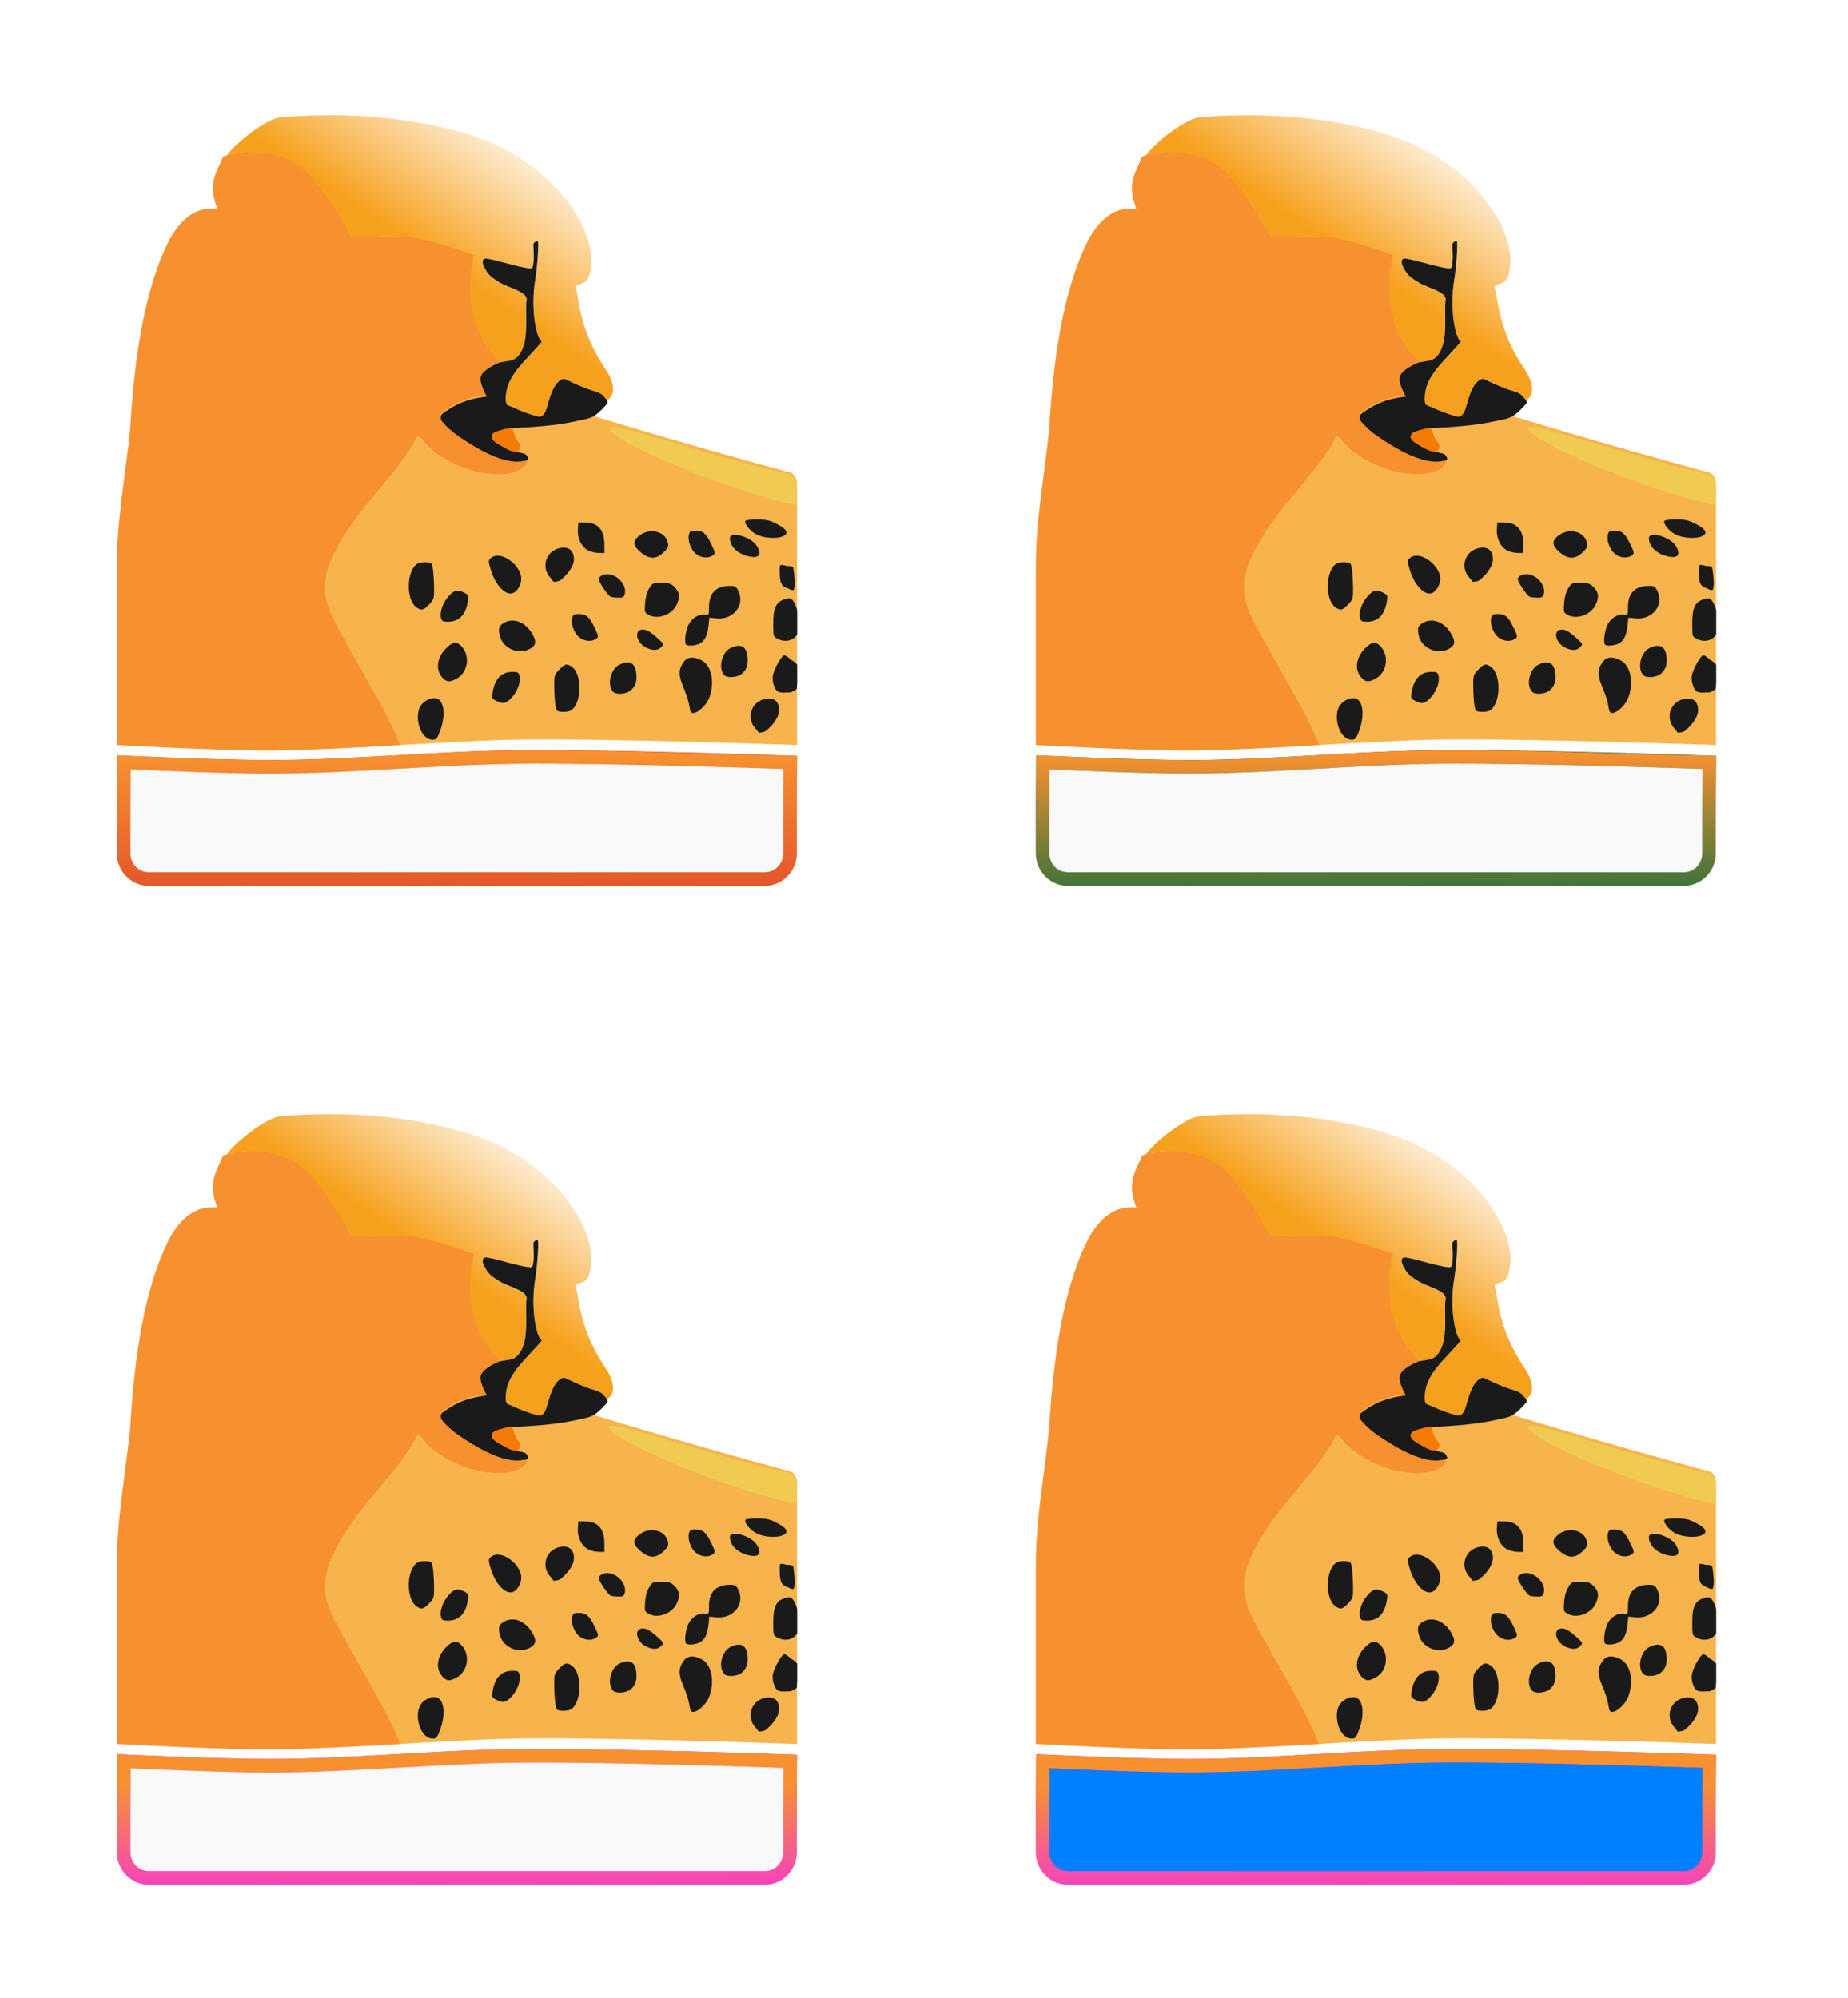<?xml version="1.0" encoding="UTF-8" standalone="no"?>
<!-- Created with Inkscape (http://www.inkscape.org/) -->

<svg
   width="925"
   height="1000"
   viewBox="0 0 244.74 264.583"
   version="1.1"
   id="svg111338"
   sodipodi:docname="splashscreen.svg"
   inkscape:version="1.2.2 (b0a8486541, 2022-12-01)"
   xmlns:inkscape="http://www.inkscape.org/namespaces/inkscape"
   xmlns:sodipodi="http://sodipodi.sourceforge.net/DTD/sodipodi-0.dtd"
   xmlns:xlink="http://www.w3.org/1999/xlink"
   xmlns="http://www.w3.org/2000/svg"
   xmlns:svg="http://www.w3.org/2000/svg">
  <sodipodi:namedview
     id="namedview268"
     pagecolor="#ffffff"
     bordercolor="#000000"
     borderopacity="0.25"
     inkscape:showpageshadow="2"
     inkscape:pageopacity="0.0"
     inkscape:pagecheckerboard="0"
     inkscape:deskcolor="#d1d1d1"
     showgrid="false"
     inkscape:zoom="0.825"
     inkscape:cx="-55.757576"
     inkscape:cy="571.51515"
     inkscape:window-width="1920"
     inkscape:window-height="1006"
     inkscape:window-x="1920"
     inkscape:window-y="0"
     inkscape:window-maximized="1"
     inkscape:current-layer="svg111338" />
  <defs
     id="defs111335">
    <linearGradient
       id="linearGradient132773">
      <stop
         style="stop-color:#f79130;stop-opacity:0"
         offset="0"
         id="stop132769" />
      <stop
         style="stop-color:#f79130;stop-opacity:1"
         offset="1"
         id="stop132771" />
    </linearGradient>
    <linearGradient
       id="linearGradient66849">
      <stop
         style="stop-color:#f6a11d;stop-opacity:1;"
         offset="0"
         id="stop66845" />
      <stop
         style="stop-color:#f6a11d;stop-opacity:0;"
         offset="1"
         id="stop66847" />
    </linearGradient>
    <linearGradient
       xlink:href="#linearGradient66849"
       id="linearGradient85435"
       x1="62.659"
       y1="36.658"
       x2="80.402"
       y2="10.552"
       gradientUnits="userSpaceOnUse"
       gradientTransform="matrix(0.695,0,0,0.695,137.981,10.263)" />
    <filter
       style="color-interpolation-filters:sRGB"
       id="filter127984"
       x="-6.1532404e-08"
       y="-6.6877909e-08"
       width="1"
       height="1">
      <feFlood
         flood-opacity="0.498"
         flood-color="rgb(0,0,0)"
         result="flood"
         id="feFlood127974" />
      <feComposite
         in="flood"
         in2="SourceGraphic"
         operator="in"
         result="composite1"
         id="feComposite127976" />
      <feGaussianBlur
         in="composite1"
         stdDeviation="3.3917587e-06"
         result="blur"
         id="feGaussianBlur127978" />
      <feOffset
         dx="0"
         dy="0"
         result="offset"
         id="feOffset127980" />
      <feComposite
         in="SourceGraphic"
         in2="offset"
         operator="over"
         result="composite2"
         id="feComposite127982" />
    </filter>
    <filter
       style="color-interpolation-filters:sRGB"
       id="filter129254"
       x="-0.048"
       y="-0.052"
       width="1.096"
       height="1.104">
      <feFlood
         flood-opacity="0.498"
         flood-color="rgb(0,0,0)"
         result="flood"
         id="feFlood129244" />
      <feComposite
         in="flood"
         in2="SourceGraphic"
         operator="in"
         result="composite1"
         id="feComposite129246" />
      <feGaussianBlur
         in="composite1"
         stdDeviation="10"
         result="blur"
         id="feGaussianBlur129248" />
      <feOffset
         dx="0"
         dy="0"
         result="offset"
         id="feOffset129250" />
      <feComposite
         in="SourceGraphic"
         in2="offset"
         operator="over"
         result="composite2"
         id="feComposite129252" />
    </filter>
    <filter
       style="color-interpolation-filters:sRGB"
       id="filter164193"
       x="-0.535"
       y="-0.429"
       width="2.071"
       height="1.858">
      <feGaussianBlur
         stdDeviation="11.311"
         id="feGaussianBlur164195" />
    </filter>
    <linearGradient
       xlink:href="#linearGradient132773"
       id="linearGradient166244"
       gradientUnits="userSpaceOnUse"
       gradientTransform="matrix(0.667,0,0,0.682,119.68,-27.464)"
       x1="85.619"
       y1="220.732"
       x2="85.505"
       y2="186.852" />
    <filter
       style="color-interpolation-filters:sRGB"
       id="filter173562"
       x="-0.091"
       y="-0.457"
       width="1.182"
       height="1.914">
      <feFlood
         flood-opacity="0.498"
         flood-color="rgb(0,0,0)"
         result="flood"
         id="feFlood173552" />
      <feComposite
         in="flood"
         in2="SourceGraphic"
         operator="in"
         result="composite1"
         id="feComposite173554" />
      <feGaussianBlur
         in="composite1"
         stdDeviation="5"
         result="blur"
         id="feGaussianBlur173556" />
      <feOffset
         dx="0"
         dy="0"
         result="offset"
         id="feOffset173558" />
      <feComposite
         in="SourceGraphic"
         in2="offset"
         operator="over"
         result="composite2"
         id="feComposite173560" />
    </filter>
    <filter
       style="color-interpolation-filters:sRGB"
       id="filter173574"
       x="-0.091"
       y="-0.098"
       width="1.182"
       height="1.195">
      <feFlood
         flood-opacity="0.498"
         flood-color="rgb(0,0,0)"
         result="flood"
         id="feFlood173564" />
      <feComposite
         in="flood"
         in2="SourceGraphic"
         operator="in"
         result="composite1"
         id="feComposite173566" />
      <feGaussianBlur
         in="composite1"
         stdDeviation="5"
         result="blur"
         id="feGaussianBlur173568" />
      <feOffset
         dx="0"
         dy="0"
         result="offset"
         id="feOffset173570" />
      <feComposite
         in="SourceGraphic"
         in2="offset"
         operator="over"
         result="composite2"
         id="feComposite173572" />
    </filter>
    <linearGradient
       xlink:href="#linearGradient66849"
       id="linearGradient173768"
       gradientUnits="userSpaceOnUse"
       gradientTransform="matrix(0.695,0,0,0.695,21.19,241.333)"
       x1="62.659"
       y1="36.658"
       x2="80.402"
       y2="10.552" />
    <linearGradient
       xlink:href="#linearGradient132773"
       id="linearGradient173770"
       gradientUnits="userSpaceOnUse"
       gradientTransform="matrix(0.667,0,0,0.682,2.89,203.606)"
       x1="85.619"
       y1="220.732"
       x2="85.582"
       y2="192.645" />
    <linearGradient
       xlink:href="#linearGradient132773"
       id="linearGradient180615"
       gradientUnits="userSpaceOnUse"
       gradientTransform="matrix(0.667,0,0,0.682,241.389,-22.172)"
       x1="85.619"
       y1="220.732"
       x2="85.582"
       y2="192.645" />
    <linearGradient
       xlink:href="#linearGradient66849"
       id="linearGradient180617"
       gradientUnits="userSpaceOnUse"
       gradientTransform="matrix(0.695,0,0,0.695,259.689,15.555)"
       x1="62.659"
       y1="36.658"
       x2="80.402"
       y2="10.552" />
    <linearGradient
       xlink:href="#linearGradient66849"
       id="linearGradient181329"
       gradientUnits="userSpaceOnUse"
       gradientTransform="matrix(0.695,0,0,0.695,137.981,174.305)"
       x1="62.659"
       y1="36.658"
       x2="80.402"
       y2="10.552" />
    <linearGradient
       xlink:href="#linearGradient132773"
       id="linearGradient181331"
       gradientUnits="userSpaceOnUse"
       gradientTransform="matrix(0.667,0,0,0.682,119.68,136.578)"
       x1="85.619"
       y1="220.732"
       x2="85.582"
       y2="192.645" />
    <filter
       style="color-interpolation-filters:sRGB"
       id="filter181385"
       x="-0.133"
       y="-0.143"
       width="1.266"
       height="1.285">
      <feFlood
         flood-opacity="0.498"
         flood-color="rgb(0,0,0)"
         result="flood"
         id="feFlood181375" />
      <feComposite
         in="flood"
         in2="SourceGraphic"
         operator="in"
         result="composite1"
         id="feComposite181377" />
      <feGaussianBlur
         in="composite1"
         stdDeviation="5"
         result="blur"
         id="feGaussianBlur181379" />
      <feOffset
         dx="0"
         dy="0"
         result="offset"
         id="feOffset181381" />
      <feComposite
         in="SourceGraphic"
         in2="offset"
         operator="over"
         result="composite2"
         id="feComposite181383" />
    </filter>
    <filter
       style="color-interpolation-filters:sRGB"
       id="filter181397"
       x="-0.133"
       y="-0.668"
       width="1.266"
       height="2.336">
      <feFlood
         flood-opacity="0.498"
         flood-color="rgb(0,0,0)"
         result="flood"
         id="feFlood181387" />
      <feComposite
         in="flood"
         in2="SourceGraphic"
         operator="in"
         result="composite1"
         id="feComposite181389" />
      <feGaussianBlur
         in="composite1"
         stdDeviation="5"
         result="blur"
         id="feGaussianBlur181391" />
      <feOffset
         dx="0"
         dy="0"
         result="offset"
         id="feOffset181393" />
      <feComposite
         in="SourceGraphic"
         in2="offset"
         operator="over"
         result="composite2"
         id="feComposite181395" />
    </filter>
    <filter
       style="color-interpolation-filters:sRGB"
       id="filter181427"
       x="-0.133"
       y="-0.143"
       width="1.266"
       height="1.285">
      <feFlood
         flood-opacity="0.498"
         flood-color="rgb(0,0,0)"
         result="flood"
         id="feFlood181417" />
      <feComposite
         in="flood"
         in2="SourceGraphic"
         operator="in"
         result="composite1"
         id="feComposite181419" />
      <feGaussianBlur
         in="composite1"
         stdDeviation="5"
         result="blur"
         id="feGaussianBlur181421" />
      <feOffset
         dx="0"
         dy="0"
         result="offset"
         id="feOffset181423" />
      <feComposite
         in="SourceGraphic"
         in2="offset"
         operator="over"
         result="composite2"
         id="feComposite181425" />
    </filter>
    <filter
       style="color-interpolation-filters:sRGB"
       id="filter181439"
       x="-0.133"
       y="-0.668"
       width="1.266"
       height="2.336">
      <feFlood
         flood-opacity="0.498"
         flood-color="rgb(0,0,0)"
         result="flood"
         id="feFlood181429" />
      <feComposite
         in="flood"
         in2="SourceGraphic"
         operator="in"
         result="composite1"
         id="feComposite181431" />
      <feGaussianBlur
         in="composite1"
         stdDeviation="5"
         result="blur"
         id="feGaussianBlur181433" />
      <feOffset
         dx="0"
         dy="0"
         result="offset"
         id="feOffset181435" />
      <feComposite
         in="SourceGraphic"
         in2="offset"
         operator="over"
         result="composite2"
         id="feComposite181437" />
    </filter>
    <linearGradient
       xlink:href="#linearGradient66849"
       id="linearGradient78"
       gradientUnits="userSpaceOnUse"
       gradientTransform="matrix(0.695,0,0,0.695,137.981,142.555)"
       x1="62.659"
       y1="36.658"
       x2="80.402"
       y2="10.552" />
    <linearGradient
       xlink:href="#linearGradient132773"
       id="linearGradient79"
       gradientUnits="userSpaceOnUse"
       gradientTransform="matrix(0.667,0,0,0.682,119.68,104.828)"
       x1="85.619"
       y1="220.732"
       x2="85.582"
       y2="192.645" />
    <linearGradient
       xlink:href="#linearGradient66849"
       id="linearGradient6000"
       gradientUnits="userSpaceOnUse"
       gradientTransform="matrix(0.695,0,0,0.695,16.273,10.263)"
       x1="62.659"
       y1="36.658"
       x2="80.402"
       y2="10.552" />
    <linearGradient
       xlink:href="#linearGradient132773"
       id="linearGradient6002"
       gradientUnits="userSpaceOnUse"
       gradientTransform="matrix(0.667,0,0,0.682,-2.028,-27.464)"
       x1="85.619"
       y1="220.732"
       x2="85.505"
       y2="186.852" />
    <linearGradient
       xlink:href="#linearGradient66849"
       id="linearGradient6186"
       gradientUnits="userSpaceOnUse"
       gradientTransform="matrix(0.695,0,0,0.695,16.273,142.555)"
       x1="62.659"
       y1="36.658"
       x2="80.402"
       y2="10.552" />
    <linearGradient
       xlink:href="#linearGradient132773"
       id="linearGradient6188"
       gradientUnits="userSpaceOnUse"
       gradientTransform="matrix(0.667,0,0,0.682,-2.028,104.828)"
       x1="85.619"
       y1="220.732"
       x2="85.582"
       y2="192.645" />
    <filter
       style="color-interpolation-filters:sRGB"
       id="filter2993"
       x="-0.133"
       y="-0.143"
       width="1.266"
       height="1.285">
      <feFlood
         flood-opacity="0.502"
         flood-color="rgb(0,0,0)"
         result="flood"
         id="feFlood2983" />
      <feComposite
         in="flood"
         in2="SourceGraphic"
         operator="in"
         result="composite1"
         id="feComposite2985" />
      <feGaussianBlur
         in="composite1"
         stdDeviation="5"
         result="blur"
         id="feGaussianBlur2987" />
      <feOffset
         dx="0"
         dy="0"
         result="offset"
         id="feOffset2989" />
      <feComposite
         in="SourceGraphic"
         in2="offset"
         operator="over"
         result="composite2"
         id="feComposite2991" />
    </filter>
    <filter
       style="color-interpolation-filters:sRGB"
       id="filter3023"
       x="-0.133"
       y="-0.668"
       width="1.266"
       height="2.336">
      <feFlood
         flood-opacity="0.502"
         flood-color="rgb(0,0,0)"
         result="flood"
         id="feFlood3013" />
      <feComposite
         in="flood"
         in2="SourceGraphic"
         operator="in"
         result="composite1"
         id="feComposite3015" />
      <feGaussianBlur
         in="composite1"
         stdDeviation="5"
         result="blur"
         id="feGaussianBlur3017" />
      <feOffset
         dx="0"
         dy="0"
         result="offset"
         id="feOffset3019" />
      <feComposite
         in="SourceGraphic"
         in2="offset"
         operator="over"
         result="composite2"
         id="feComposite3021" />
    </filter>
    <filter
       style="color-interpolation-filters:sRGB"
       id="filter3053"
       x="-0.133"
       y="-0.143"
       width="1.266"
       height="1.285">
      <feFlood
         flood-opacity="0.502"
         flood-color="rgb(0,0,0)"
         result="flood"
         id="feFlood3043" />
      <feComposite
         in="flood"
         in2="SourceGraphic"
         operator="in"
         result="composite1"
         id="feComposite3045" />
      <feGaussianBlur
         in="composite1"
         stdDeviation="5"
         result="blur"
         id="feGaussianBlur3047" />
      <feOffset
         dx="0"
         dy="0"
         result="offset"
         id="feOffset3049" />
      <feComposite
         in="SourceGraphic"
         in2="offset"
         operator="over"
         result="composite2"
         id="feComposite3051" />
    </filter>
    <filter
       style="color-interpolation-filters:sRGB"
       id="filter3065"
       x="-0.133"
       y="-0.668"
       width="1.266"
       height="2.336">
      <feFlood
         flood-opacity="0.502"
         flood-color="rgb(0,0,0)"
         result="flood"
         id="feFlood3055" />
      <feComposite
         in="flood"
         in2="SourceGraphic"
         operator="in"
         result="composite1"
         id="feComposite3057" />
      <feGaussianBlur
         in="composite1"
         stdDeviation="5"
         result="blur"
         id="feGaussianBlur3059" />
      <feOffset
         dx="0"
         dy="0"
         result="offset"
         id="feOffset3061" />
      <feComposite
         in="SourceGraphic"
         in2="offset"
         operator="over"
         result="composite2"
         id="feComposite3063" />
    </filter>
    <filter
       style="color-interpolation-filters:sRGB"
       id="filter5416"
       x="-0.133"
       y="-0.143"
       width="1.266"
       height="1.285">
      <feFlood
         flood-opacity="0.502"
         flood-color="rgb(0,0,0)"
         result="flood"
         id="feFlood5406" />
      <feComposite
         in="flood"
         in2="SourceGraphic"
         operator="in"
         result="composite1"
         id="feComposite5408" />
      <feGaussianBlur
         in="composite1"
         stdDeviation="5"
         result="blur"
         id="feGaussianBlur5410" />
      <feOffset
         dx="0"
         dy="0"
         result="offset"
         id="feOffset5412" />
      <feComposite
         in="SourceGraphic"
         in2="offset"
         operator="over"
         result="composite2"
         id="feComposite5414" />
    </filter>
    <filter
       style="color-interpolation-filters:sRGB"
       id="filter5428"
       x="-0.133"
       y="-0.668"
       width="1.266"
       height="2.336">
      <feFlood
         flood-opacity="0.502"
         flood-color="rgb(0,0,0)"
         result="flood"
         id="feFlood5418" />
      <feComposite
         in="flood"
         in2="SourceGraphic"
         operator="in"
         result="composite1"
         id="feComposite5420" />
      <feGaussianBlur
         in="composite1"
         stdDeviation="5"
         result="blur"
         id="feGaussianBlur5422" />
      <feOffset
         dx="0"
         dy="0"
         result="offset"
         id="feOffset5424" />
      <feComposite
         in="SourceGraphic"
         in2="offset"
         operator="over"
         result="composite2"
         id="feComposite5426" />
    </filter>
    <filter
       style="color-interpolation-filters:sRGB"
       id="filter5458"
       x="-0.133"
       y="-0.143"
       width="1.266"
       height="1.285">
      <feFlood
         flood-opacity="0.502"
         flood-color="rgb(0,0,0)"
         result="flood"
         id="feFlood5448" />
      <feComposite
         in="flood"
         in2="SourceGraphic"
         operator="in"
         result="composite1"
         id="feComposite5450" />
      <feGaussianBlur
         in="composite1"
         stdDeviation="5"
         result="blur"
         id="feGaussianBlur5452" />
      <feOffset
         dx="0"
         dy="0"
         result="offset"
         id="feOffset5454" />
      <feComposite
         in="SourceGraphic"
         in2="offset"
         operator="over"
         result="composite2"
         id="feComposite5456" />
    </filter>
    <filter
       style="color-interpolation-filters:sRGB"
       id="filter5470"
       x="-0.133"
       y="-0.668"
       width="1.266"
       height="2.336">
      <feFlood
         flood-opacity="0.502"
         flood-color="rgb(0,0,0)"
         result="flood"
         id="feFlood5460" />
      <feComposite
         in="flood"
         in2="SourceGraphic"
         operator="in"
         result="composite1"
         id="feComposite5462" />
      <feGaussianBlur
         in="composite1"
         stdDeviation="5"
         result="blur"
         id="feGaussianBlur5464" />
      <feOffset
         dx="0"
         dy="0"
         result="offset"
         id="feOffset5466" />
      <feComposite
         in="SourceGraphic"
         in2="offset"
         operator="over"
         result="composite2"
         id="feComposite5468" />
    </filter>
  </defs>
  <path
     style="color:#000000;display:inline;fill:#046b3d;fill-opacity:1;stroke-width:0.684;stroke-linecap:square;-inkscape-stroke:none;paint-order:stroke markers fill;filter:url(#filter5470)"
     d="m 193.061,99.339 c -0.83,1.9e-4 -1.622,0.004 -2.368,0.011 -11.062,0.108 -22.046,1.275 -32.982,1.309 -6.471,0.02 -19.546,-0.586 -19.546,-0.586 l -0.931,-0.044 -0.011,0.933 c -0.041,4.015 -0.044,8.029 -0.033,12.041 0.001,2.36 1.894,4.306 4.234,4.306 h 81.569 c 2.341,0 4.234,-1.948 4.234,-4.309 0,-4.012 -0.017,-8.018 0.029,-12.018 l 0.009,-0.878 -0.878,-0.031 c 0,0 -20.878,-0.737 -33.326,-0.734 z"
     id="path167167" />
  <path
     style="color:#000000;display:inline;fill:#ffffff;stroke-width:0.684;stroke-linecap:square;-inkscape-stroke:none;paint-order:stroke markers fill;filter:url(#filter5458)"
     d="m 165.363,15.275 c -2.22,-3.62e-4 -4.397,0.094 -6.484,0.266 -1.951,0.161 -6.153,3.62 -7.119,5.037 -0.17,0.05 -0.336,0.103 -0.498,0.161 -0.829,2.043 -2.133,3.552 -0.755,6.906 -2.21,-0.242 -4.279,0.578 -6.201,3.793 -3.449,6.522 -4.811,15.938 -5.364,25.498 -0.622,6.036 -1.759,11.978 -1.759,18.011 v 23.736 c 0,0 13.703,0.748 20.561,0.723 5.686,-0.021 17.043,-0.725 17.043,-0.725 -0.001,-0.003 -0.003,-0.007 -0.004,-0.011 0.258,-0.016 10.661,-0.652 15.943,-0.719 12.181,-0.154 36.539,0.724 36.539,0.724 v -8.069 c 0.004,-0.07 0.009,-0.142 0.013,-0.211 v -2.338 c -0.004,-0.007 -0.009,-0.014 -0.013,-0.022 v -3.978 c 0.004,-0.009 0.009,-0.017 0.013,-0.026 v -3.187 c -0.004,-0.019 -0.009,-0.036 -0.013,-0.055 V 64.091 c 0,-0.58 -0.281,-1.358 -1.01,-1.539 -8.699,-2.361 -17.326,-4.824 -25.904,-7.447 0.032,-0.019 0.064,-0.038 0.095,-0.058 0.619,-0.402 1.273,-1.12 1.646,-1.544 0.148,-0.168 0.115,-0.331 0.01,-0.496 0.116,-0.068 0.221,-0.141 0.303,-0.219 1.126,-1.065 0.026,-3.096 -0.302,-3.585 -2.431,-3.63 -3.404,-6.459 -3.984,-10.486 -0.052,-0.364 -0.518,-0.881 0.305,-1.061 1.057,-0.232 1.292,-0.951 1.45,-1.671 0.64,-2.913 -0.793,-6.141 -2.491,-8.592 -2.87,-4.143 -7.366,-7.356 -12.113,-9.048 -6.197,-2.209 -13.248,-3.068 -19.908,-3.07 z"
     id="path166346" />
  <path
     style="color:#000000;display:inline;fill:#f522f6;fill-opacity:1;stroke-width:0.684;stroke-linecap:square;-inkscape-stroke:none;paint-order:stroke markers fill;filter:url(#filter5428)"
     d="m 193.061,231.631 c -0.83,1.9e-4 -1.622,0.004 -2.368,0.011 -11.062,0.108 -22.046,1.275 -32.982,1.309 -6.471,0.02 -19.546,-0.586 -19.546,-0.586 l -0.931,-0.044 -0.011,0.933 c -0.041,4.015 -0.044,8.029 -0.033,12.041 0.001,2.36 1.894,4.306 4.234,4.306 h 81.569 c 2.341,0 4.234,-1.948 4.234,-4.309 0,-4.012 -0.017,-8.018 0.029,-12.018 l 0.009,-0.878 -0.878,-0.031 c 0,0 -20.878,-0.737 -33.326,-0.734 z"
     id="path41" />
  <path
     style="color:#000000;display:inline;fill:#ffffff;stroke-width:0.684;stroke-linecap:square;-inkscape-stroke:none;paint-order:stroke markers fill;filter:url(#filter5416)"
     d="m 165.363,147.566 c -2.22,-3.7e-4 -4.397,0.094 -6.484,0.266 -1.951,0.161 -6.153,3.62 -7.119,5.037 -0.17,0.05 -0.336,0.103 -0.498,0.161 -0.829,2.043 -2.133,3.552 -0.755,6.906 -2.21,-0.242 -4.279,0.578 -6.201,3.793 -3.449,6.522 -4.811,15.938 -5.364,25.498 -0.622,6.036 -1.759,11.978 -1.759,18.011 v 23.736 c 0,0 13.703,0.748 20.561,0.723 5.686,-0.021 17.043,-0.725 17.043,-0.725 -0.001,-0.003 -0.003,-0.007 -0.004,-0.011 0.258,-0.016 10.661,-0.652 15.943,-0.719 12.181,-0.154 36.539,0.724 36.539,0.724 v -8.069 c 0.004,-0.07 0.009,-0.142 0.013,-0.211 v -2.338 c -0.004,-0.007 -0.009,-0.014 -0.013,-0.022 v -3.978 c 0.004,-0.009 0.009,-0.017 0.013,-0.026 v -3.187 c -0.004,-0.019 -0.009,-0.036 -0.013,-0.055 v -16.697 c 0,-0.58 -0.281,-1.358 -1.01,-1.539 -8.699,-2.361 -17.326,-4.824 -25.904,-7.447 0.032,-0.019 0.064,-0.038 0.095,-0.058 0.619,-0.402 1.273,-1.12 1.646,-1.544 0.148,-0.168 0.115,-0.331 0.01,-0.496 0.116,-0.068 0.221,-0.141 0.303,-0.219 1.126,-1.065 0.026,-3.096 -0.302,-3.585 -2.431,-3.63 -3.404,-6.459 -3.984,-10.486 -0.052,-0.364 -0.518,-0.881 0.305,-1.061 1.057,-0.232 1.292,-0.951 1.45,-1.671 0.64,-2.913 -0.793,-6.141 -2.491,-8.592 -2.869,-4.143 -7.366,-7.356 -12.113,-9.048 -6.197,-2.209 -13.248,-3.068 -19.908,-3.07 z"
     id="path42" />
  <path
     style="color:#000000;display:inline;fill:#f522f6;fill-opacity:1;stroke-width:0.684;stroke-linecap:square;-inkscape-stroke:none;paint-order:stroke markers fill;filter:url(#filter3065)"
     d="m 71.352,231.631 c -0.83,1.9e-4 -1.622,0.004 -2.368,0.011 -11.062,0.108 -22.046,1.275 -32.982,1.309 -6.471,0.02 -19.546,-0.586 -19.546,-0.586 l -0.931,-0.044 -0.011,0.933 c -0.041,4.015 -0.044,8.029 -0.033,12.041 0.001,2.36 1.894,4.306 4.234,4.306 h 81.569 c 2.341,0 4.234,-1.948 4.234,-4.309 0,-4.012 -0.017,-8.018 0.029,-12.018 l 0.009,-0.878 -0.878,-0.031 c 0,0 -20.878,-0.737 -33.326,-0.734 z"
     id="path6102"
     inkscape:export-filename="../images/splashscreen.png"
     inkscape:export-xdpi="75.691345"
     inkscape:export-ydpi="75.691345" />
  <path
     style="color:#000000;display:inline;fill:#ffffff;stroke-width:0.684;stroke-linecap:square;-inkscape-stroke:none;paint-order:stroke markers fill;filter:url(#filter3053)"
     d="m 43.654,147.566 c -2.22,-3.7e-4 -4.397,0.094 -6.484,0.266 -1.951,0.161 -6.153,3.62 -7.119,5.037 -0.17,0.05 -0.336,0.103 -0.498,0.161 -0.829,2.043 -2.133,3.552 -0.755,6.906 -2.21,-0.242 -4.279,0.578 -6.201,3.793 -3.449,6.522 -4.811,15.938 -5.364,25.498 -0.622,6.036 -1.759,11.978 -1.759,18.011 v 23.736 c 0,0 13.703,0.748 20.561,0.723 5.686,-0.021 17.043,-0.725 17.043,-0.725 -0.001,-0.003 -0.003,-0.007 -0.004,-0.011 0.258,-0.016 10.661,-0.652 15.943,-0.719 12.181,-0.154 36.539,0.724 36.539,0.724 v -8.069 c 0.004,-0.07 0.009,-0.142 0.013,-0.211 v -2.338 c -0.004,-0.007 -0.009,-0.014 -0.013,-0.022 v -3.978 c 0.004,-0.009 0.009,-0.017 0.013,-0.026 v -3.187 c -0.004,-0.019 -0.009,-0.036 -0.013,-0.055 v -16.697 c 0,-0.58 -0.281,-1.358 -1.01,-1.539 -8.699,-2.361 -17.326,-4.824 -25.904,-7.447 0.032,-0.019 0.064,-0.038 0.095,-0.058 0.619,-0.402 1.273,-1.12 1.646,-1.544 0.148,-0.168 0.115,-0.331 0.01,-0.496 0.116,-0.068 0.221,-0.141 0.303,-0.219 1.126,-1.065 0.026,-3.096 -0.302,-3.585 -2.431,-3.63 -3.404,-6.459 -3.984,-10.486 -0.052,-0.364 -0.518,-0.881 0.305,-1.061 1.057,-0.232 1.292,-0.951 1.45,-1.671 0.64,-2.913 -0.793,-6.141 -2.491,-8.592 -2.87,-4.143 -7.366,-7.356 -12.113,-9.048 -6.197,-2.209 -13.248,-3.068 -19.908,-3.07 z"
     id="path6106" />
  <path
     style="color:#000000;display:inline;fill:#dd4428;fill-opacity:1;stroke-width:0.684;stroke-linecap:square;-inkscape-stroke:none;paint-order:stroke markers fill;filter:url(#filter3023)"
     d="m 71.352,99.339 c -0.83,1.9e-4 -1.622,0.004 -2.368,0.011 -11.062,0.108 -22.046,1.275 -32.982,1.309 -6.471,0.02 -19.546,-0.586 -19.546,-0.586 l -0.931,-0.044 -0.011,0.933 c -0.041,4.015 -0.044,8.029 -0.033,12.041 0.001,2.36 1.894,4.306 4.234,4.306 H 101.284 c 2.341,0 4.234,-1.948 4.234,-4.309 0,-4.012 -0.017,-8.018 0.029,-12.018 l 0.009,-0.878 -0.878,-0.031 c 0,0 -20.878,-0.737 -33.326,-0.734 z"
     id="path5918" />
  <path
     style="color:#000000;display:inline;fill:#ffffff;stroke-width:0.684;stroke-linecap:square;-inkscape-stroke:none;paint-order:stroke markers fill;filter:url(#filter2993)"
     d="m 43.654,15.275 c -2.22,-3.62e-4 -4.397,0.094 -6.484,0.266 -1.951,0.161 -6.153,3.62 -7.119,5.037 -0.17,0.05 -0.336,0.103 -0.498,0.161 -0.829,2.043 -2.133,3.552 -0.755,6.906 -2.21,-0.242 -4.279,0.578 -6.201,3.793 -3.449,6.522 -4.811,15.938 -5.364,25.498 -0.622,6.036 -1.759,11.978 -1.759,18.011 v 23.736 c 0,0 13.703,0.748 20.561,0.723 5.686,-0.021 17.043,-0.725 17.043,-0.725 -0.001,-0.003 -0.003,-0.007 -0.004,-0.011 0.258,-0.016 10.661,-0.652 15.943,-0.719 12.181,-0.154 36.539,0.724 36.539,0.724 v -8.069 c 0.004,-0.07 0.009,-0.142 0.013,-0.211 v -2.338 c -0.004,-0.007 -0.009,-0.014 -0.013,-0.022 v -3.978 c 0.004,-0.009 0.009,-0.017 0.013,-0.026 v -3.187 c -0.004,-0.019 -0.009,-0.036 -0.013,-0.055 V 64.091 c 0,-0.58 -0.281,-1.358 -1.01,-1.539 -8.699,-2.361 -17.326,-4.824 -25.904,-7.447 0.032,-0.019 0.064,-0.038 0.095,-0.058 0.619,-0.402 1.273,-1.12 1.646,-1.544 0.148,-0.168 0.115,-0.331 0.01,-0.496 0.116,-0.068 0.221,-0.141 0.303,-0.219 1.126,-1.065 0.026,-3.096 -0.302,-3.585 -2.431,-3.63 -3.404,-6.459 -3.984,-10.486 -0.052,-0.364 -0.518,-0.881 0.305,-1.061 1.057,-0.232 1.292,-0.951 1.45,-1.671 C 78.807,33.072 77.374,29.844 75.676,27.392 72.806,23.249 68.31,20.036 63.563,18.344 57.366,16.135 50.315,15.276 43.655,15.275 Z"
     id="path5920" />
  <path
     style="color:#000000;fill:url(#linearGradient166244);stroke-width:0.684;stroke-linecap:square;-inkscape-stroke:none;paint-order:stroke markers fill"
     d="m 190.692,99.35 c -11.062,0.108 -22.046,1.275 -32.981,1.309 -6.829,-0.045 -13.656,-0.308 -20.477,-0.631 l -0.044,12.973 c 0.001,2.36 1.894,4.306 4.234,4.306 h 81.569 c 2.341,0 4.234,-1.948 4.234,-4.309 l 0.038,-12.895 c -12.205,-0.196 -24.396,-0.834 -36.573,-0.753 z m 0.017,1.797 c 11.448,-0.111 33.285,0.645 34.745,0.696 l -0.027,11.156 c -0.003,1.417 -1.081,2.51 -2.436,2.51 h -81.569 c -1.354,0 -2.436,-1.094 -2.436,-2.51 v -10e-4 -0.001 l 0.031,-11.1 c 1.144,0.053 12.422,0.581 18.698,0.561 11.059,-0.035 22.047,-1.204 32.994,-1.311 z"
     id="path166222" />
  <path
     style="color:#000000;fill:url(#linearGradient6002);stroke-width:0.684;stroke-linecap:square;-inkscape-stroke:none;paint-order:stroke markers fill"
     d="m 68.984,99.35 c -11.062,0.108 -22.046,1.275 -32.981,1.309 -6.829,-0.045 -13.656,-0.308 -20.477,-0.631 l -0.044,12.973 c 0.001,2.36 1.894,4.306 4.234,4.306 h 81.569 c 2.341,0 4.234,-1.948 4.234,-4.309 l 0.038,-12.895 C 93.351,99.907 81.16,99.27 68.983,99.35 Z m 0.017,1.797 c 11.448,-0.111 33.285,0.645 34.745,0.696 l -0.027,11.156 c -0.003,1.417 -1.081,2.51 -2.436,2.51 H 19.714 c -1.354,0 -2.436,-1.094 -2.436,-2.51 v -10e-4 -0.001 l 0.031,-11.1 c 1.144,0.053 12.422,0.581 18.698,0.561 11.059,-0.035 22.047,-1.204 32.993,-1.311 z"
     id="path5916" />
  <g
     id="layer4"
     style="display:inline" />
  <g
     id="layer3"
     style="display:inline" />
  <path
     style="fill:#f79130;fill-opacity:1;stroke:none;stroke-width:0.148px;stroke-linecap:butt;stroke-linejoin:miter;stroke-opacity:1"
     d="m 144.306,31.437 c -3.45,6.522 -4.812,15.939 -5.364,25.499 -0.622,6.036 -1.759,11.978 -1.759,18.01 v 23.736 c 0,0 13.703,0.748 20.561,0.722 5.686,-0.021 17.043,-0.725 17.043,-0.725 -1.768,-4.595 -5.6,-10.526 -8.423,-15.847 -1.58,-2.978 -2.196,-5.414 -0.273,-9.408 2.454,-5.095 6.866,-8.999 9.991,-13.712 0.249,-0.375 0.516,-0.739 0.696,-1.157 0.231,-0.539 0.434,-0.864 0.734,-0.428 1.403,2.036 5.033,4.07 8.089,4.603 1.964,0.343 4.688,0.399 5.893,-1.022 0.164,-0.193 0.228,-0.814 -0.321,-0.688 -2.585,0.588 -6.369,-1.754 -8.564,-3.248 -0.837,-0.57 -1.66,-1.307 -2.232,-2.004 -0.209,-0.255 -0.237,-0.792 0.028,-0.987 1.509,-1.107 2.939,-1.939 5.921,-2.297 0,0 -1.091,-1.799 -0.792,-2.681 0.342,-1.009 2.584,-1.883 2.584,-1.883 -3.671,-3.499 -4.657,-8.143 -3.633,-14.155 0,0 -5.193,-1.922 -7.913,-2.321 -2.711,-0.398 -5.521,-0.045 -8.219,-0.05 0,0 -4.073,-8.056 -7.823,-10.044 -2.736,-1.45 -6.595,-1.568 -9.269,-0.612 -0.829,2.043 -2.133,3.552 -0.755,6.906 -2.211,-0.242 -4.279,0.578 -6.2,3.793 z"
     id="path956" />
  <path
     id="path27649"
     style="fill:#f8b44c;fill-opacity:1;stroke:none;stroke-width:0.148px;stroke-linecap:butt;stroke-linejoin:miter;stroke-opacity:1"
     d="m 185.371,50.335 c 0.145,0.903 0.814,2.011 0.814,2.011 -2.982,0.358 -4.412,1.189 -5.921,2.297 -0.265,0.195 -0.237,0.732 -0.028,0.986 0.571,0.697 1.394,1.435 2.231,2.004 2.195,1.494 5.979,3.836 8.564,3.248 0.55,-0.126 0.485,0.495 0.321,0.688 -1.205,1.422 -3.929,1.365 -5.893,1.022 -3.056,-0.533 -6.685,-2.567 -8.089,-4.603 -0.3,-0.436 -0.504,-0.11 -0.734,0.428 -0.179,0.418 -0.447,0.782 -0.695,1.157 -3.125,4.713 -7.537,8.617 -9.991,13.712 -1.924,3.995 -1.308,6.43 0.272,9.408 2.823,5.321 6.705,11.385 8.473,15.98 0,0 10.682,-0.656 16.03,-0.724 12.181,-0.154 36.539,0.724 36.539,0.724 V 64.091 c 0,-0.58 -0.282,-1.359 -1.01,-1.54 -13.779,-3.74 -27.376,-7.733 -40.884,-12.216 z" />
  <path
     id="path4822"
     style="fill:url(#linearGradient85435);fill-opacity:1;stroke:none;stroke-width:0.148px;stroke-linecap:butt;stroke-linejoin:miter;stroke-opacity:1"
     d="m 165.363,15.275 c -2.22,-4.45e-4 -4.397,0.094 -6.484,0.266 -1.951,0.161 -6.153,3.62 -7.119,5.037 2.625,-0.731 6.11,-0.536 8.638,0.805 3.749,1.988 7.823,10.044 7.823,10.044 2.698,0.005 5.508,-0.348 8.219,0.05 2.72,0.399 7.913,2.32 7.913,2.32 -1.025,6.013 -0.038,10.657 3.633,14.156 0,0 -2.242,0.873 -2.585,1.883 -0.127,0.376 7.5e-4,0.914 0.186,1.412 -0.202,-0.644 -0.114,-1.507 0.802,-2.229 0.834,-0.658 0.96,-0.929 1.581,-1.033 0.672,-0.113 1.525,-0.112 2.122,-0.578 0.71,-0.554 0.988,-1.477 1.13,-2.317 0.306,-1.809 0.031,-4.21 0.223,-5.317 0.195,-1.124 -2.355,-1.64 -3.558,-2.361 -0.656,-0.393 -1.353,-0.833 -1.747,-1.489 -0.285,-0.476 -0.762,-1.248 -0.356,-1.627 0.334,-0.352 4.191,1.058 6.081,1.241 0.444,0.043 0.405,-0.246 0.5,-0.953 0.084,-0.628 -0.015,-1.494 -0.03,-2.217 -0.005,-0.253 0.552,-0.614 0.618,-0.369 0.116,0.432 -0.088,3.393 -0.372,5.12 -0.623,3.787 0.134,7.75 0.896,8.122 -2.283,2.723 -4.774,4.5 -4.805,7.547 -0.01,1.005 0.347,0.883 0.684,1.04 1.633,0.76 2.519,1.054 3.616,1.341 0.409,0.107 0.763,-0.176 1.016,-0.758 0.305,-0.702 0.635,-2.863 1.634,-3.824 0.246,-0.237 0.648,-0.511 0.956,-0.365 1.079,0.512 2.409,1.153 3.701,1.531 0.544,0.159 1.052,0.325 1.402,0.754 0.14,0.172 0.315,0.337 0.419,0.5 0.116,-0.068 0.221,-0.141 0.303,-0.219 1.126,-1.065 0.026,-3.096 -0.302,-3.585 -2.431,-3.63 -3.404,-6.459 -3.983,-10.486 -0.052,-0.364 -0.517,-0.881 0.305,-1.061 1.057,-0.232 1.292,-0.951 1.45,-1.671 0.64,-2.913 -0.793,-6.141 -2.491,-8.592 -2.87,-4.143 -7.366,-7.356 -12.113,-9.048 -6.197,-2.209 -13.247,-3.068 -19.908,-3.07 z m 20.303,36.184 c 0.213,0.516 0.434,0.899 0.488,0.99 -0.004,-0.163 -0.112,-0.388 -0.312,-0.674 -0.065,-0.093 -0.124,-0.2 -0.176,-0.316 z m 0.483,1.065 c -1.852,0.226 -3.105,0.636 -4.15,1.183 0.007,6.8e-4 0.018,-4.5e-4 0.025,2.9e-4 1.072,-0.515 2.284,-0.792 3.768,-0.953 0.214,-0.023 0.33,-0.101 0.357,-0.231 z" />
  <path
     id="path958"
     style="fill:#1a1a1a;fill-opacity:1;stroke:none;stroke-width:0.148px;stroke-linecap:butt;stroke-linejoin:miter;stroke-opacity:1"
     d="m 192.828,31.918 c -0.184,0.01 -0.497,0.261 -0.493,0.45 0.015,0.724 0.114,1.589 0.03,2.217 -0.095,0.707 -0.056,0.996 -0.5,0.953 -1.89,-0.183 -5.747,-1.593 -6.081,-1.241 -0.406,0.379 0.071,1.151 0.356,1.627 0.393,0.656 1.09,1.096 1.747,1.489 1.202,0.72 3.753,1.236 3.558,2.361 -0.192,1.106 0.116,3.513 -0.223,5.317 -0.157,0.837 -0.474,1.747 -1.129,2.293 -0.565,0.471 -1.407,0.436 -2.123,0.602 -0.037,0.009 -0.074,0.015 -0.111,0.021 -0.335,0.137 -2.146,0.909 -2.457,1.828 -0.299,0.883 0.792,2.681 0.792,2.681 -2.982,0.358 -4.412,1.189 -5.921,2.297 -0.265,0.195 -0.237,0.732 -0.028,0.987 0.571,0.697 1.394,1.435 2.231,2.004 2.195,1.494 5.979,3.836 8.564,3.248 0.108,-0.025 0.191,-0.02 0.256,0.004 0.106,-0.037 0.205,-0.083 0.294,-0.138 0.216,-0.133 -0.162,-0.761 -0.409,-0.822 -0.898,-0.222 -2.175,-0.501 -3.112,-1.071 -0.491,-0.299 -1.189,-0.617 -1.249,-1.189 -0.023,-0.216 0.218,-0.475 0.368,-0.538 0.746,-0.31 1.384,-0.531 2.112,-0.574 2.998,-0.174 5.979,-0.305 9.157,-1.039 0.663,-0.14 1.405,-0.26 1.989,-0.64 0.619,-0.402 1.273,-1.12 1.646,-1.544 0.294,-0.335 -0.128,-0.65 -0.409,-0.996 -0.35,-0.429 -0.858,-0.595 -1.402,-0.754 -1.293,-0.378 -2.623,-1.018 -3.701,-1.531 -0.308,-0.146 -0.71,0.129 -0.956,0.365 -0.999,0.961 -1.329,3.123 -1.634,3.824 -0.253,0.581 -0.607,0.865 -1.016,0.758 -1.097,-0.287 -1.983,-0.581 -3.616,-1.341 -0.337,-0.157 -0.694,-0.035 -0.684,-1.04 0.031,-3.047 2.522,-4.824 4.805,-7.547 -0.763,-0.371 -1.519,-4.335 -0.896,-8.122 0.284,-1.727 0.488,-4.688 0.372,-5.12 -0.016,-0.061 -0.064,-0.084 -0.125,-0.081 z" />
  <path
     style="opacity:0.529;fill:#e8dd56;fill-opacity:1;stroke:none;stroke-width:0.148px;stroke-linecap:butt;stroke-linejoin:miter;stroke-opacity:1"
     d="m 202.385,56.696 c -0.064,1.577 14.87,8.043 24.848,10.242 v -2.841 c 0,-0.366 -0.362,-1.168 -0.988,-1.326 -8.904,-1.785 -23.816,-7.188 -23.86,-6.075 z"
     id="path27651" />
  <path
     style="fill:#1a1a1a;fill-opacity:1;stroke:none;stroke-width:0.198;stroke-opacity:1"
     d="m 222.133,70.906 c -0.874,-0.335 -1.879,-1.444 -1.722,-1.9 0.043,-0.126 0.677,-0.208 1.567,-0.202 1.272,0.008 1.666,0.099 2.651,0.614 1.322,0.691 1.582,1.242 0.761,1.616 -0.724,0.33 -2.218,0.272 -3.258,-0.127 z"
     id="path5140" />
  <path
     style="fill:#1a1a1a;fill-opacity:1;stroke:none;stroke-width:0.198;stroke-opacity:1"
     d="m 199.619,72.913 c -0.888,-0.438 -1.461,-1.595 -1.383,-2.796 l 0.06,-0.927 0.942,0.013 c 1.676,0.022 2.512,0.987 2.516,2.905 l 0.003,1.137 -0.742,-0.005 c -0.408,-0.002 -1.036,-0.15 -1.396,-0.327 z"
     id="path5136" />
  <path
     style="fill:#1a1a1a;fill-opacity:1;stroke:none;stroke-width:0.198;stroke-opacity:1"
     d="m 220.569,73.614 c -1.32,-0.388 -2.199,-1.322 -2.199,-2.338 0,-0.979 2.828,-0.171 3.559,1.017 0.774,1.257 0.228,1.787 -1.36,1.321 z"
     id="path5132" />
  <path
     style="fill:#1a1a1a;fill-opacity:1;stroke:none;stroke-width:0.198;stroke-opacity:1"
     d="m 213.84,73.329 c -0.669,-0.563 -1.09,-1.764 -0.893,-2.549 0.106,-0.423 0.24,-0.502 0.852,-0.502 1.001,0 1.417,0.352 2.098,1.778 0.572,1.196 0.577,1.234 0.207,1.505 -0.603,0.441 -1.584,0.34 -2.263,-0.231 z"
     id="path5128" />
  <path
     style="fill:#1a1a1a;fill-opacity:1;stroke:none;stroke-width:0.198;stroke-opacity:1"
     d="m 206.539,73.13 c -1.001,-0.857 -1.066,-1.429 -0.24,-2.124 1.394,-1.173 3.526,-0.685 3.871,0.886 0.109,0.494 0.02,0.689 -0.572,1.265 -0.983,0.955 -1.921,0.946 -3.058,-0.027 z"
     id="path5124" />
  <path
     style="fill:#1a1a1a;fill-opacity:1;stroke:none;stroke-width:0.198;stroke-opacity:1"
     d="m 225.988,77.888 c -0.857,-0.182 -1.024,-0.906 -1.024,-2.116 0,0 -0.023,-0.488 0.021,-0.816 0.039,-0.294 0.89,0 0.89,0 0.642,0 0.861,0.081 0.89,0.284 l 0.121,0.853 c -0.01,0.293 0.192,1.21 -0.038,1.977 -0.084,0.281 -0.859,-0.182 -0.859,-0.182 z"
     id="path5122" />
  <path
     style="fill:#1a1a1a;fill-opacity:1;stroke:none;stroke-width:0.198;stroke-opacity:1"
     d="m 202.606,79.05 c -0.405,-0.164 -1.667,-2.061 -1.601,-2.406 0.035,-0.179 0.294,-0.407 0.577,-0.507 1.456,-0.512 3.302,1.201 2.846,2.64 -0.099,0.31 -0.29,0.397 -0.855,0.384 -0.401,-0.009 -0.836,-0.059 -0.967,-0.112 z"
     id="path5118" />
  <path
     style="fill:#1a1a1a;fill-opacity:1;stroke:none;stroke-width:0.198;stroke-opacity:1"
     d="m 176.859,80.438 c -1.437,-1.007 -1.311,-5.014 0.184,-5.814 0.222,-0.119 0.733,-0.188 1.137,-0.155 0.705,0.059 0.738,0.095 0.867,0.951 0.073,0.489 0.14,1.573 0.148,2.409 0.014,1.461 -0.011,1.545 -0.651,2.225 -0.745,0.79 -1.016,0.852 -1.684,0.384 z"
     id="path5114" />
  <path
     style="fill:#1a1a1a;fill-opacity:1;stroke:none;stroke-width:0.198;stroke-opacity:1"
     d="m 207.619,81.438 c -0.545,-0.306 -0.563,-0.363 -0.479,-1.536 0.056,-0.795 0.243,-1.476 0.536,-1.96 0.439,-0.724 0.477,-0.742 1.632,-0.742 1.043,0 1.25,0.068 1.76,0.578 0.662,0.662 0.734,1.309 0.257,2.313 -0.636,1.34 -2.507,2.02 -3.706,1.346 z"
     id="path5110" />
  <path
     style="fill:#1a1a1a;fill-opacity:1;stroke:none;stroke-width:0.198;stroke-opacity:1"
     d="m 180.115,81.841 c -0.197,-0.785 0.235,-2.018 1.007,-2.872 0.771,-0.854 1.159,-0.941 2.075,-0.466 0.568,0.294 0.598,0.365 0.476,1.125 -0.291,1.818 -1.165,2.715 -2.644,2.715 -0.679,0 -0.806,-0.07 -0.915,-0.502 z"
     id="path5106" />
  <path
     id="path5102"
     style="fill:#1a1a1a;fill-opacity:1;stroke:none;stroke-width:0.198;stroke-opacity:1"
     d="m 226.209,79.246 c -0.167,-0.004 -0.37,0.047 -0.639,0.136 -1.106,0.365 -1.463,1.145 -1.463,3.197 -7.2e-4,1.675 0.013,1.727 0.543,2.006 0.961,0.506 1.969,0.331 2.565,-0.446 0.023,-0.03 0.044,-0.067 0.064,-0.11 v -3.187 c -0.053,-0.233 -0.116,-0.44 -0.189,-0.602 -0.324,-0.714 -0.513,-0.986 -0.88,-0.994 z" />
  <path
     style="fill:#1a1a1a;fill-opacity:1;stroke:none;stroke-width:0.198;stroke-opacity:1"
     d="m 212.569,85.375 c -0.238,-0.238 -0.117,-1.532 0.225,-2.417 0.383,-0.991 1.375,-1.67 2.264,-1.549 0.536,0.073 0.544,0.058 0.544,-1.006 0,-1.875 0.927,-2.807 2.793,-2.807 0.638,0 0.804,0.092 1.058,0.584 0.991,1.916 -0.57,3.943 -2.866,3.723 l -0.937,-0.09 -0.104,1.007 c -0.137,1.325 -0.492,2.061 -1.16,2.406 -0.568,0.294 -1.589,0.378 -1.817,0.15 z"
     id="path5096" />
  <path
     style="fill:#1a1a1a;fill-opacity:1;stroke:none;stroke-width:0.198;stroke-opacity:1"
     d="m 207.369,85.816 c -1.224,-0.533 -1.755,-2.155 -0.785,-2.399 0.587,-0.147 1.155,0.139 2.241,1.131 0.837,0.764 0.838,0.766 0.445,1.159 -0.455,0.455 -1.03,0.488 -1.901,0.109 z"
     id="path5092" />
  <path
     style="fill:#1a1a1a;fill-opacity:1;stroke:none;stroke-width:0.198;stroke-opacity:1"
     d="m 217.585,89.372 c -0.789,-0.95 -0.281,-3.002 0.879,-3.553 1.29,-0.612 2.045,-0.266 2.217,1.018 0.147,1.095 -0.045,1.769 -0.668,2.346 -0.602,0.558 -2.03,0.669 -2.429,0.189 z"
     id="path5088" />
  <path
     style="fill:#1a1a1a;fill-opacity:1;stroke:none;stroke-width:0.198;stroke-opacity:1"
     d="m 180.312,89.757 c -0.959,-1.035 -0.759,-2.661 0.478,-3.899 0.772,-0.772 1.264,-0.907 1.791,-0.493 1.46,1.151 1.23,3.644 -0.417,4.527 -0.904,0.485 -1.304,0.456 -1.852,-0.136 z"
     id="path5084" />
  <path
     id="path5082"
     style="fill:#1a1a1a;fill-opacity:1;stroke:none;stroke-width:0.226;stroke-opacity:1"
     d="m 225.582,86.778 c -0.337,0 -1.324,1.715 -1.515,2.635 -0.092,0.441 -0.019,1.023 0.192,1.527 0.388,0.928 0.783,0.799 2.08,0.761 0.249,-0.007 0.38,-0.189 0.569,-0.246 0,0 0.309,-0.127 0.32,-0.288 0.018,-0.258 0.035,-0.518 0.049,-0.773 v -2.338 c -0.183,-0.336 -0.777,-0.655 -0.777,-0.655 -0.362,-0.342 -0.775,-0.622 -0.919,-0.622 z" />
  <path
     style="fill:#1a1a1a;fill-opacity:1;stroke:none;stroke-width:0.198;stroke-opacity:1"
     d="m 213.138,94.16 c -0.043,-0.136 -0.133,-0.581 -0.201,-0.99 -0.068,-0.408 -0.395,-1.381 -0.728,-2.162 -0.677,-1.591 -0.67,-2.343 0.03,-3.327 0.499,-0.701 1.302,-0.784 2.355,-0.245 1.323,0.677 1.794,2.781 1.088,4.854 -0.483,1.417 -2.275,2.734 -2.545,1.871 z"
     id="path5078" />
  <path
     style="fill:#1a1a1a;fill-opacity:1;stroke:none;stroke-width:0.221;stroke-opacity:1"
     d="m 224.89,94.032 c -0.01,-1.229 -0.794,-1.766 -2.064,-1.416 -1.746,0.482 -2.298,2.646 -1.004,3.94 0.212,0.212 0.295,0.499 0.43,0.487 0.377,-0.034 0.753,-0.071 1.036,-0.375 1.012,-0.877 1.609,-1.85 1.602,-2.636 z"
     id="path5076" />
  <path
     style="fill:#1a1a1a;fill-opacity:1;stroke:none;stroke-width:0.198;stroke-opacity:1"
     d="m 177.916,97.446 c -0.858,-0.926 -1.137,-2.764 -0.582,-3.836 0.36,-0.696 1.306,-1.227 2.036,-1.143 1.134,0.131 1.43,2.177 0.626,4.327 -0.398,1.065 -0.492,1.173 -1.017,1.173 -0.371,0 -0.752,-0.187 -1.062,-0.521 z"
     id="path5070" />
  <path
     id="path61810"
     style="fill:#f57a06;fill-opacity:1;stroke:none;stroke-width:0.148px;stroke-linecap:butt;stroke-linejoin:miter;stroke-opacity:1"
     d="m 189.529,56.696 c -0.076,0.004 -0.153,0.009 -0.229,0.014 -0.201,0.012 -0.399,0.017 -0.588,0.077 -0.224,0.072 -0.446,0.162 -0.716,0.194 -0.286,0.034 -0.527,0.186 -0.809,0.303 -0.15,0.062 -0.391,0.322 -0.368,0.538 0.06,0.572 0.758,0.89 1.249,1.189 0.612,0.372 1.356,0.889 2.065,0.803 0.241,-0.029 0.437,-0.328 0.488,-0.542 0.063,-0.265 -0.116,-0.555 -0.293,-0.762 -0.364,-0.426 -0.519,-1.05 -0.732,-1.677 -0.015,-0.046 -0.037,-0.095 -0.068,-0.135 z" />
  <path
     style="fill:#1a1a1a;fill-opacity:1;stroke:none;stroke-width:0.221;stroke-opacity:1"
     d="m 197.721,74.054 c -0.01,-1.229 -0.794,-1.766 -2.064,-1.416 -1.746,0.482 -2.298,2.646 -1.004,3.94 0.212,0.212 0.295,0.499 0.43,0.487 0.377,-0.034 0.753,-0.071 1.036,-0.375 1.012,-0.877 1.609,-1.85 1.602,-2.636 z"
     id="path85983" />
  <path
     style="fill:#1a1a1a;fill-opacity:1;stroke:none;stroke-width:0.198;stroke-opacity:1"
     d="m 197.442,88.31 c 1.437,1.007 1.311,5.014 -0.184,5.814 -0.222,0.119 -0.733,0.188 -1.137,0.155 -0.705,-0.059 -0.738,-0.095 -0.867,-0.951 -0.073,-0.489 -0.14,-1.573 -0.148,-2.409 -0.014,-1.461 0.011,-1.545 0.651,-2.225 0.745,-0.79 1.016,-0.852 1.684,-0.384 z"
     id="path86134" />
  <path
     style="fill:#1a1a1a;fill-opacity:1;stroke:none;stroke-width:0.198;stroke-opacity:1"
     d="m 190.506,89.483 c 0.197,0.785 -0.235,2.018 -1.007,2.872 -0.771,0.854 -1.159,0.941 -2.075,0.466 -0.568,-0.294 -0.598,-0.365 -0.476,-1.125 0.291,-1.818 1.165,-2.715 2.644,-2.715 0.679,0 0.806,0.07 0.915,0.502 z"
     id="path86136" />
  <path
     style="fill:#1a1a1a;fill-opacity:1;stroke:none;stroke-width:0.198;stroke-opacity:1"
     d="m 188.484,82.467 c 1.236,-0.68 2.766,-0.094 3.668,1.406 0.562,0.936 0.575,1.446 0.045,1.857 -1.469,1.139 -3.833,0.313 -4.292,-1.499 -0.252,-0.995 -0.127,-1.375 0.58,-1.764 z"
     id="path86138" />
  <path
     style="fill:#1a1a1a;fill-opacity:1;stroke:none;stroke-width:0.198;stroke-opacity:1"
     d="m 187.952,73.629 c 1.242,0.225 2.569,1.527 2.769,2.718 0.13,0.772 -0.308,1.766 -0.942,2.136 -0.986,0.576 -2.451,-0.882 -3.099,-3.084 -0.321,-1.091 -0.311,-1.234 0.109,-1.549 0.297,-0.223 0.714,-0.302 1.162,-0.221 z"
     id="path86140" />
  <path
     style="fill:#1a1a1a;fill-opacity:1;stroke:none;stroke-width:0.198;stroke-opacity:1"
     d="m 198.383,84.37 c -0.669,-0.563 -1.09,-1.764 -0.893,-2.549 0.106,-0.423 0.24,-0.502 0.852,-0.502 1.001,0 1.417,0.352 2.098,1.778 0.572,1.196 0.577,1.234 0.207,1.505 -0.603,0.441 -1.584,0.34 -2.263,-0.231 z"
     id="path86142" />
  <path
     style="fill:#1a1a1a;fill-opacity:1;stroke:none;stroke-width:0.198;stroke-opacity:1"
     d="m 202.864,91.58 c -0.789,-0.95 -0.281,-3.002 0.879,-3.553 1.29,-0.612 2.045,-0.266 2.217,1.018 0.147,1.095 -0.045,1.769 -0.668,2.346 -0.602,0.558 -2.03,0.669 -2.429,0.189 z"
     id="path86144" />
  <path
     style="color:#000000;fill:#f9f9f9;fill-opacity:1;stroke:none;stroke-width:0.684;stroke-linecap:square;-inkscape-stroke:none;paint-order:stroke markers fill"
     d="m 190.709,101.147 c 11.448,-0.111 33.285,0.645 34.745,0.696 -0.035,3.723 -0.027,7.443 -0.027,11.156 0,1.417 -1.081,2.51 -2.436,2.51 h -81.569 c -1.354,0 -2.436,-1.094 -2.436,-2.51 v -10e-4 -0.001 c -0.01,-3.702 -0.002,-7.401 0.031,-11.1 1.144,0.053 12.422,0.581 18.698,0.561 11.059,-0.035 22.047,-1.204 32.994,-1.311 z"
     id="path2" />
  <path
     style="color:#000000;fill:url(#linearGradient79);stroke-width:0.684;stroke-linecap:square;-inkscape-stroke:none;paint-order:stroke markers fill"
     d="m 190.692,231.642 c -11.062,0.108 -22.046,1.275 -32.981,1.309 -6.471,0.02 -19.546,-0.587 -19.546,-0.587 l -0.931,-0.044 -0.011,0.933 c -0.041,4.015 -0.044,8.029 -0.033,12.04 0.001,2.36 1.894,4.306 4.234,4.306 h 81.569 c 2.341,0 4.234,-1.948 4.234,-4.309 0,-4.012 -0.017,-8.018 0.029,-12.018 l 0.009,-0.878 -0.878,-0.031 c 0,0 -23.754,-0.839 -35.695,-0.723 z m 0.017,1.797 c 11.448,-0.111 33.285,0.645 34.745,0.696 -0.035,3.723 -0.027,7.443 -0.027,11.156 0,1.417 -1.081,2.51 -2.436,2.51 h -81.569 c -1.354,0 -2.436,-1.094 -2.436,-2.51 v -10e-4 -0.001 c -0.01,-3.702 -0.002,-7.401 0.031,-11.1 1.144,0.053 12.422,0.581 18.698,0.561 11.059,-0.035 22.047,-1.204 32.994,-1.311 z"
     id="path44" />
  <path
     style="fill:#f79130;fill-opacity:1;stroke:none;stroke-width:0.148px;stroke-linecap:butt;stroke-linejoin:miter;stroke-opacity:1"
     d="m 144.306,163.729 c -3.45,6.522 -4.812,15.939 -5.364,25.499 -0.622,6.036 -1.759,11.978 -1.759,18.01 v 23.736 c 0,0 13.703,0.748 20.561,0.722 5.686,-0.021 17.043,-0.725 17.043,-0.725 -1.768,-4.595 -5.6,-10.526 -8.423,-15.847 -1.58,-2.978 -2.196,-5.414 -0.273,-9.408 2.454,-5.095 6.866,-8.999 9.991,-13.712 0.249,-0.375 0.516,-0.739 0.696,-1.157 0.231,-0.539 0.434,-0.864 0.734,-0.428 1.403,2.036 5.033,4.07 8.089,4.603 1.964,0.343 4.688,0.399 5.893,-1.022 0.164,-0.193 0.228,-0.814 -0.321,-0.688 -2.585,0.588 -6.369,-1.754 -8.564,-3.248 -0.837,-0.57 -1.66,-1.307 -2.232,-2.004 -0.209,-0.255 -0.237,-0.792 0.028,-0.987 1.509,-1.107 2.939,-1.939 5.921,-2.297 0,0 -1.091,-1.799 -0.792,-2.681 0.342,-1.009 2.584,-1.883 2.584,-1.883 -3.671,-3.499 -4.657,-8.143 -3.633,-14.155 0,0 -5.193,-1.922 -7.913,-2.321 -2.711,-0.398 -5.521,-0.045 -8.219,-0.05 0,0 -4.073,-8.056 -7.823,-10.044 -2.736,-1.45 -6.595,-1.568 -9.269,-0.612 -0.829,2.043 -2.133,3.552 -0.755,6.906 -2.211,-0.242 -4.279,0.578 -6.2,3.793 z"
     id="path43" />
  <path
     id="path45"
     style="fill:#f8b44c;fill-opacity:1;stroke:none;stroke-width:0.148px;stroke-linecap:butt;stroke-linejoin:miter;stroke-opacity:1"
     d="m 185.371,182.627 c 0.145,0.903 0.814,2.011 0.814,2.011 -2.982,0.358 -4.412,1.189 -5.921,2.297 -0.265,0.195 -0.237,0.732 -0.028,0.986 0.571,0.697 1.394,1.435 2.231,2.004 2.195,1.494 5.979,3.836 8.564,3.248 0.55,-0.126 0.485,0.495 0.321,0.688 -1.205,1.422 -3.929,1.365 -5.893,1.022 -3.056,-0.533 -6.685,-2.567 -8.089,-4.603 -0.3,-0.436 -0.504,-0.11 -0.734,0.428 -0.179,0.418 -0.447,0.782 -0.695,1.157 -3.125,4.713 -7.537,8.617 -9.991,13.712 -1.924,3.995 -1.308,6.43 0.272,9.408 2.823,5.321 6.705,11.385 8.473,15.98 0,0 10.682,-0.656 16.03,-0.724 12.181,-0.154 36.539,0.724 36.539,0.724 v -34.583 c 0,-0.58 -0.282,-1.359 -1.01,-1.54 -13.779,-3.74 -27.376,-7.733 -40.884,-12.216 z" />
  <path
     id="path47"
     style="fill:url(#linearGradient78);fill-opacity:1;stroke:none;stroke-width:0.148px;stroke-linecap:butt;stroke-linejoin:miter;stroke-opacity:1"
     d="m 165.363,147.566 c -2.22,-4.5e-4 -4.397,0.094 -6.484,0.266 -1.951,0.161 -6.153,3.62 -7.119,5.037 2.625,-0.731 6.11,-0.536 8.638,0.805 3.749,1.988 7.823,10.044 7.823,10.044 2.698,0.005 5.508,-0.348 8.219,0.05 2.72,0.399 7.913,2.32 7.913,2.32 -1.025,6.013 -0.038,10.657 3.633,14.156 0,0 -2.242,0.873 -2.585,1.883 -0.127,0.376 7.5e-4,0.914 0.186,1.412 -0.202,-0.644 -0.114,-1.507 0.802,-2.229 0.834,-0.658 0.96,-0.929 1.581,-1.033 0.672,-0.113 1.525,-0.112 2.122,-0.578 0.71,-0.554 0.988,-1.477 1.13,-2.317 0.306,-1.809 0.031,-4.21 0.223,-5.317 0.195,-1.124 -2.355,-1.64 -3.558,-2.361 -0.656,-0.393 -1.353,-0.833 -1.747,-1.489 -0.285,-0.476 -0.762,-1.248 -0.356,-1.627 0.334,-0.352 4.191,1.058 6.081,1.241 0.444,0.043 0.405,-0.246 0.5,-0.953 0.084,-0.628 -0.015,-1.494 -0.03,-2.217 -0.005,-0.253 0.552,-0.614 0.618,-0.369 0.116,0.432 -0.088,3.393 -0.372,5.12 -0.623,3.787 0.134,7.75 0.896,8.122 -2.283,2.723 -4.774,4.5 -4.805,7.547 -0.01,1.005 0.347,0.883 0.684,1.04 1.633,0.76 2.519,1.054 3.616,1.341 0.409,0.107 0.763,-0.176 1.016,-0.758 0.305,-0.702 0.635,-2.863 1.634,-3.824 0.246,-0.237 0.648,-0.511 0.956,-0.365 1.079,0.512 2.409,1.153 3.701,1.531 0.544,0.159 1.052,0.325 1.402,0.754 0.14,0.172 0.315,0.337 0.419,0.5 0.116,-0.068 0.221,-0.141 0.303,-0.219 1.126,-1.065 0.026,-3.096 -0.302,-3.585 -2.431,-3.63 -3.404,-6.459 -3.983,-10.486 -0.052,-0.364 -0.517,-0.881 0.305,-1.061 1.057,-0.232 1.292,-0.951 1.45,-1.671 0.64,-2.913 -0.793,-6.141 -2.491,-8.592 -2.87,-4.143 -7.366,-7.356 -12.113,-9.048 -6.197,-2.209 -13.247,-3.068 -19.908,-3.07 z m 20.303,36.184 c 0.213,0.516 0.434,0.899 0.488,0.99 -0.004,-0.163 -0.112,-0.388 -0.312,-0.674 -0.065,-0.093 -0.124,-0.2 -0.176,-0.316 z m 0.483,1.065 c -1.852,0.226 -3.105,0.636 -4.15,1.183 0.007,6.8e-4 0.018,-4.5e-4 0.025,2.9e-4 1.072,-0.515 2.284,-0.792 3.768,-0.953 0.214,-0.023 0.33,-0.101 0.357,-0.231 z" />
  <path
     id="path48"
     style="fill:#1a1a1a;fill-opacity:1;stroke:none;stroke-width:0.148px;stroke-linecap:butt;stroke-linejoin:miter;stroke-opacity:1"
     d="m 192.828,164.21 c -0.184,0.01 -0.497,0.261 -0.493,0.45 0.015,0.724 0.114,1.589 0.03,2.217 -0.095,0.707 -0.056,0.996 -0.5,0.953 -1.89,-0.183 -5.747,-1.593 -6.081,-1.241 -0.406,0.379 0.071,1.151 0.356,1.627 0.393,0.656 1.09,1.096 1.747,1.489 1.202,0.72 3.753,1.236 3.558,2.361 -0.192,1.106 0.116,3.513 -0.223,5.317 -0.157,0.837 -0.474,1.747 -1.129,2.293 -0.565,0.471 -1.407,0.436 -2.123,0.602 -0.037,0.008 -0.074,0.015 -0.111,0.021 -0.335,0.137 -2.146,0.909 -2.457,1.828 -0.299,0.883 0.792,2.681 0.792,2.681 -2.982,0.358 -4.412,1.189 -5.921,2.297 -0.265,0.195 -0.237,0.732 -0.028,0.987 0.571,0.697 1.394,1.435 2.231,2.004 2.195,1.494 5.979,3.836 8.564,3.248 0.108,-0.025 0.191,-0.02 0.256,0.004 0.106,-0.037 0.205,-0.083 0.294,-0.138 0.216,-0.133 -0.162,-0.761 -0.409,-0.822 -0.898,-0.222 -2.175,-0.501 -3.112,-1.071 -0.491,-0.299 -1.189,-0.617 -1.249,-1.189 -0.023,-0.216 0.218,-0.475 0.368,-0.538 0.746,-0.31 1.384,-0.531 2.112,-0.574 2.998,-0.174 5.979,-0.305 9.157,-1.039 0.663,-0.14 1.405,-0.26 1.989,-0.64 0.619,-0.402 1.273,-1.12 1.646,-1.544 0.294,-0.335 -0.128,-0.65 -0.409,-0.996 -0.35,-0.429 -0.858,-0.595 -1.402,-0.754 -1.293,-0.378 -2.623,-1.018 -3.701,-1.531 -0.308,-0.146 -0.71,0.129 -0.956,0.365 -0.999,0.961 -1.329,3.123 -1.634,3.824 -0.253,0.581 -0.607,0.865 -1.016,0.758 -1.097,-0.287 -1.983,-0.581 -3.616,-1.341 -0.337,-0.157 -0.694,-0.035 -0.684,-1.04 0.031,-3.047 2.522,-4.824 4.805,-7.547 -0.763,-0.371 -1.519,-4.335 -0.896,-8.122 0.284,-1.727 0.488,-4.688 0.372,-5.12 -0.016,-0.061 -0.064,-0.084 -0.125,-0.081 z" />
  <path
     style="opacity:0.529;fill:#e8dd56;fill-opacity:1;stroke:none;stroke-width:0.148px;stroke-linecap:butt;stroke-linejoin:miter;stroke-opacity:1"
     d="m 202.385,188.987 c -0.064,1.577 14.87,8.043 24.848,10.242 v -2.841 c 0,-0.366 -0.362,-1.168 -0.988,-1.326 -8.904,-1.785 -23.816,-7.188 -23.86,-6.075 z"
     id="path49" />
  <path
     style="fill:#1a1a1a;fill-opacity:1;stroke:none;stroke-width:0.198;stroke-opacity:1"
     d="m 222.133,203.198 c -0.874,-0.335 -1.879,-1.444 -1.722,-1.9 0.043,-0.126 0.677,-0.208 1.567,-0.202 1.272,0.008 1.666,0.099 2.651,0.614 1.322,0.691 1.582,1.242 0.761,1.616 -0.724,0.33 -2.218,0.272 -3.258,-0.127 z"
     id="path50" />
  <path
     style="fill:#1a1a1a;fill-opacity:1;stroke:none;stroke-width:0.198;stroke-opacity:1"
     d="m 199.619,205.205 c -0.888,-0.438 -1.461,-1.595 -1.383,-2.796 l 0.06,-0.927 0.942,0.013 c 1.676,0.022 2.512,0.987 2.516,2.905 l 0.003,1.137 -0.742,-0.005 c -0.408,-0.002 -1.036,-0.15 -1.396,-0.327 z"
     id="path51" />
  <path
     style="fill:#1a1a1a;fill-opacity:1;stroke:none;stroke-width:0.198;stroke-opacity:1"
     d="m 220.569,205.906 c -1.32,-0.388 -2.199,-1.322 -2.199,-2.338 0,-0.979 2.828,-0.171 3.559,1.017 0.774,1.257 0.228,1.787 -1.36,1.321 z"
     id="path52" />
  <path
     style="fill:#1a1a1a;fill-opacity:1;stroke:none;stroke-width:0.198;stroke-opacity:1"
     d="m 213.84,205.621 c -0.669,-0.563 -1.09,-1.764 -0.893,-2.549 0.106,-0.423 0.24,-0.502 0.852,-0.502 1.001,0 1.417,0.352 2.098,1.778 0.572,1.196 0.577,1.234 0.207,1.505 -0.603,0.441 -1.584,0.34 -2.263,-0.231 z"
     id="path53" />
  <path
     style="fill:#1a1a1a;fill-opacity:1;stroke:none;stroke-width:0.198;stroke-opacity:1"
     d="m 206.539,205.422 c -1.001,-0.857 -1.066,-1.429 -0.24,-2.124 1.394,-1.173 3.526,-0.685 3.871,0.886 0.109,0.494 0.02,0.689 -0.572,1.265 -0.983,0.955 -1.921,0.946 -3.058,-0.027 z"
     id="path54" />
  <path
     style="fill:#1a1a1a;fill-opacity:1;stroke:none;stroke-width:0.198;stroke-opacity:1"
     d="m 225.988,210.179 c -0.857,-0.182 -1.024,-0.906 -1.024,-2.116 0,0 -0.023,-0.488 0.021,-0.816 0.039,-0.294 0.89,0 0.89,0 0.642,0 0.861,0.081 0.89,0.284 l 0.121,0.853 c -0.01,0.293 0.192,1.21 -0.038,1.977 -0.084,0.281 -0.859,-0.182 -0.859,-0.182 z"
     id="path55" />
  <path
     style="fill:#1a1a1a;fill-opacity:1;stroke:none;stroke-width:0.198;stroke-opacity:1"
     d="m 202.606,211.342 c -0.405,-0.164 -1.667,-2.061 -1.601,-2.406 0.035,-0.179 0.294,-0.407 0.577,-0.507 1.456,-0.512 3.302,1.201 2.846,2.64 -0.099,0.31 -0.29,0.397 -0.855,0.384 -0.401,-0.009 -0.836,-0.059 -0.967,-0.112 z"
     id="path56" />
  <path
     style="fill:#1a1a1a;fill-opacity:1;stroke:none;stroke-width:0.198;stroke-opacity:1"
     d="m 176.859,212.73 c -1.437,-1.007 -1.311,-5.014 0.184,-5.814 0.222,-0.119 0.733,-0.188 1.137,-0.155 0.705,0.059 0.738,0.095 0.867,0.951 0.073,0.489 0.14,1.573 0.148,2.409 0.014,1.461 -0.011,1.545 -0.651,2.225 -0.745,0.79 -1.016,0.852 -1.684,0.384 z"
     id="path57" />
  <path
     style="fill:#1a1a1a;fill-opacity:1;stroke:none;stroke-width:0.198;stroke-opacity:1"
     d="m 207.619,213.73 c -0.545,-0.306 -0.563,-0.363 -0.479,-1.536 0.056,-0.795 0.243,-1.476 0.536,-1.96 0.439,-0.724 0.477,-0.742 1.632,-0.742 1.043,0 1.25,0.068 1.76,0.578 0.662,0.662 0.734,1.309 0.257,2.313 -0.636,1.34 -2.507,2.02 -3.706,1.346 z"
     id="path58" />
  <path
     style="fill:#1a1a1a;fill-opacity:1;stroke:none;stroke-width:0.198;stroke-opacity:1"
     d="m 180.115,214.132 c -0.197,-0.785 0.235,-2.018 1.007,-2.872 0.771,-0.854 1.159,-0.941 2.075,-0.466 0.568,0.294 0.598,0.365 0.476,1.125 -0.291,1.818 -1.165,2.715 -2.644,2.715 -0.679,0 -0.806,-0.07 -0.915,-0.502 z"
     id="path59" />
  <path
     id="path60"
     style="fill:#1a1a1a;fill-opacity:1;stroke:none;stroke-width:0.198;stroke-opacity:1"
     d="m 226.209,211.538 c -0.167,-0.004 -0.37,0.047 -0.639,0.136 -1.106,0.365 -1.463,1.145 -1.463,3.197 -7.2e-4,1.675 0.013,1.727 0.543,2.006 0.961,0.506 1.969,0.331 2.565,-0.446 0.023,-0.03 0.044,-0.067 0.064,-0.11 v -3.187 c -0.053,-0.233 -0.116,-0.44 -0.189,-0.602 -0.324,-0.714 -0.513,-0.986 -0.88,-0.994 z" />
  <path
     style="fill:#1a1a1a;fill-opacity:1;stroke:none;stroke-width:0.198;stroke-opacity:1"
     d="m 212.569,217.667 c -0.238,-0.238 -0.117,-1.532 0.225,-2.417 0.383,-0.991 1.375,-1.67 2.264,-1.549 0.536,0.073 0.544,0.058 0.544,-1.006 0,-1.875 0.927,-2.807 2.793,-2.807 0.638,0 0.804,0.092 1.058,0.584 0.991,1.916 -0.57,3.943 -2.866,3.723 l -0.937,-0.09 -0.104,1.007 c -0.137,1.325 -0.492,2.061 -1.16,2.406 -0.568,0.294 -1.589,0.378 -1.817,0.15 z"
     id="path61" />
  <path
     style="fill:#1a1a1a;fill-opacity:1;stroke:none;stroke-width:0.198;stroke-opacity:1"
     d="m 207.369,218.108 c -1.224,-0.533 -1.755,-2.155 -0.785,-2.399 0.587,-0.147 1.155,0.139 2.241,1.131 0.837,0.764 0.838,0.766 0.445,1.159 -0.455,0.455 -1.03,0.488 -1.901,0.109 z"
     id="path62" />
  <path
     style="fill:#1a1a1a;fill-opacity:1;stroke:none;stroke-width:0.198;stroke-opacity:1"
     d="m 217.585,221.663 c -0.789,-0.95 -0.281,-3.002 0.879,-3.553 1.29,-0.612 2.045,-0.266 2.217,1.018 0.147,1.095 -0.045,1.769 -0.668,2.346 -0.602,0.558 -2.03,0.669 -2.429,0.189 z"
     id="path63" />
  <path
     style="fill:#1a1a1a;fill-opacity:1;stroke:none;stroke-width:0.198;stroke-opacity:1"
     d="m 180.312,222.048 c -0.959,-1.035 -0.759,-2.661 0.478,-3.899 0.772,-0.772 1.264,-0.907 1.791,-0.493 1.46,1.151 1.23,3.644 -0.417,4.527 -0.904,0.485 -1.304,0.456 -1.852,-0.136 z"
     id="path64" />
  <path
     id="path65"
     style="fill:#1a1a1a;fill-opacity:1;stroke:none;stroke-width:0.226;stroke-opacity:1"
     d="m 225.582,219.07 c -0.337,0 -1.324,1.715 -1.515,2.635 -0.092,0.441 -0.019,1.023 0.192,1.527 0.388,0.928 0.783,0.799 2.08,0.761 0.249,-0.007 0.38,-0.189 0.569,-0.246 0,0 0.309,-0.127 0.32,-0.288 0.018,-0.258 0.035,-0.518 0.049,-0.773 v -2.338 c -0.183,-0.336 -0.777,-0.655 -0.777,-0.655 -0.362,-0.342 -0.775,-0.622 -0.919,-0.622 z" />
  <path
     style="fill:#1a1a1a;fill-opacity:1;stroke:none;stroke-width:0.198;stroke-opacity:1"
     d="m 213.138,226.452 c -0.043,-0.136 -0.133,-0.581 -0.201,-0.99 -0.068,-0.408 -0.395,-1.381 -0.728,-2.162 -0.677,-1.591 -0.67,-2.343 0.03,-3.327 0.499,-0.701 1.302,-0.784 2.355,-0.245 1.323,0.677 1.794,2.781 1.088,4.854 -0.483,1.417 -2.275,2.734 -2.545,1.871 z"
     id="path66" />
  <path
     style="fill:#1a1a1a;fill-opacity:1;stroke:none;stroke-width:0.221;stroke-opacity:1"
     d="m 224.89,226.324 c -0.01,-1.229 -0.794,-1.766 -2.064,-1.416 -1.746,0.482 -2.298,2.646 -1.004,3.94 0.212,0.212 0.295,0.499 0.43,0.487 0.377,-0.034 0.753,-0.071 1.036,-0.375 1.012,-0.877 1.609,-1.85 1.602,-2.636 z"
     id="path67" />
  <path
     style="fill:#1a1a1a;fill-opacity:1;stroke:none;stroke-width:0.198;stroke-opacity:1"
     d="m 177.916,229.738 c -0.858,-0.926 -1.137,-2.764 -0.582,-3.836 0.36,-0.696 1.306,-1.227 2.036,-1.143 1.134,0.131 1.43,2.177 0.626,4.327 -0.398,1.065 -0.492,1.173 -1.017,1.173 -0.371,0 -0.752,-0.187 -1.062,-0.521 z"
     id="path68" />
  <path
     id="path69"
     style="fill:#f57a06;fill-opacity:1;stroke:none;stroke-width:0.148px;stroke-linecap:butt;stroke-linejoin:miter;stroke-opacity:1"
     d="m 189.529,188.988 c -0.076,0.004 -0.153,0.009 -0.229,0.014 -0.201,0.012 -0.399,0.017 -0.588,0.077 -0.224,0.072 -0.446,0.162 -0.716,0.194 -0.286,0.034 -0.527,0.186 -0.809,0.303 -0.15,0.062 -0.391,0.322 -0.368,0.538 0.06,0.572 0.758,0.89 1.249,1.189 0.612,0.372 1.356,0.889 2.065,0.803 0.241,-0.029 0.437,-0.328 0.488,-0.542 0.063,-0.265 -0.116,-0.555 -0.293,-0.762 -0.364,-0.426 -0.519,-1.05 -0.732,-1.677 -0.015,-0.046 -0.037,-0.095 -0.068,-0.135 z" />
  <path
     style="fill:#1a1a1a;fill-opacity:1;stroke:none;stroke-width:0.221;stroke-opacity:1"
     d="m 197.721,206.346 c -0.01,-1.229 -0.794,-1.766 -2.064,-1.416 -1.746,0.482 -2.298,2.646 -1.004,3.94 0.212,0.212 0.295,0.499 0.43,0.487 0.377,-0.034 0.753,-0.071 1.036,-0.375 1.012,-0.877 1.609,-1.85 1.602,-2.636 z"
     id="path70" />
  <path
     style="fill:#1a1a1a;fill-opacity:1;stroke:none;stroke-width:0.198;stroke-opacity:1"
     d="m 197.442,220.602 c 1.437,1.007 1.311,5.014 -0.184,5.814 -0.222,0.119 -0.733,0.188 -1.137,0.155 -0.705,-0.059 -0.738,-0.095 -0.867,-0.951 -0.073,-0.489 -0.14,-1.573 -0.148,-2.409 -0.014,-1.461 0.011,-1.545 0.651,-2.225 0.745,-0.79 1.016,-0.852 1.684,-0.384 z"
     id="path71" />
  <path
     style="fill:#1a1a1a;fill-opacity:1;stroke:none;stroke-width:0.198;stroke-opacity:1"
     d="m 190.506,221.775 c 0.197,0.785 -0.235,2.018 -1.007,2.872 -0.771,0.854 -1.159,0.941 -2.075,0.466 -0.568,-0.294 -0.598,-0.365 -0.476,-1.125 0.291,-1.818 1.165,-2.715 2.644,-2.715 0.679,0 0.806,0.07 0.915,0.502 z"
     id="path72" />
  <path
     style="fill:#1a1a1a;fill-opacity:1;stroke:none;stroke-width:0.198;stroke-opacity:1"
     d="m 188.484,214.759 c 1.236,-0.68 2.766,-0.094 3.668,1.406 0.562,0.936 0.575,1.446 0.045,1.857 -1.469,1.139 -3.833,0.313 -4.292,-1.499 -0.252,-0.995 -0.127,-1.375 0.58,-1.764 z"
     id="path73" />
  <path
     style="fill:#1a1a1a;fill-opacity:1;stroke:none;stroke-width:0.198;stroke-opacity:1"
     d="m 187.952,205.921 c 1.242,0.225 2.569,1.527 2.769,2.718 0.13,0.772 -0.308,1.766 -0.942,2.136 -0.986,0.576 -2.451,-0.882 -3.099,-3.084 -0.321,-1.091 -0.311,-1.234 0.109,-1.549 0.297,-0.223 0.714,-0.302 1.162,-0.221 z"
     id="path74" />
  <path
     style="fill:#1a1a1a;fill-opacity:1;stroke:none;stroke-width:0.198;stroke-opacity:1"
     d="m 198.383,216.662 c -0.669,-0.563 -1.09,-1.764 -0.893,-2.549 0.106,-0.423 0.24,-0.502 0.852,-0.502 1.001,0 1.417,0.352 2.098,1.778 0.572,1.196 0.577,1.234 0.207,1.505 -0.603,0.441 -1.584,0.34 -2.263,-0.231 z"
     id="path75" />
  <path
     style="fill:#1a1a1a;fill-opacity:1;stroke:none;stroke-width:0.198;stroke-opacity:1"
     d="m 202.864,223.871 c -0.789,-0.95 -0.281,-3.002 0.879,-3.553 1.29,-0.612 2.045,-0.266 2.217,1.018 0.147,1.095 -0.045,1.769 -0.668,2.346 -0.602,0.558 -2.03,0.669 -2.429,0.189 z"
     id="path76" />
  <path
     style="color:#000000;fill:#0080ff;fill-opacity:1;stroke:none;stroke-width:0.684;stroke-linecap:square;-inkscape-stroke:none;paint-order:stroke markers fill"
     d="m 190.709,233.439 c 11.448,-0.111 33.285,0.645 34.745,0.696 -0.035,3.723 -0.027,7.443 -0.027,11.156 0,1.417 -1.081,2.51 -2.436,2.51 h -81.569 c -1.354,0 -2.436,-1.094 -2.436,-2.51 v -10e-4 -0.001 c -0.01,-3.702 -0.002,-7.401 0.031,-11.1 1.144,0.053 12.422,0.581 18.698,0.561 11.059,-0.035 22.047,-1.204 32.994,-1.311 z"
     id="path77" />
  <path
     style="fill:#f79130;fill-opacity:1;stroke:none;stroke-width:0.148px;stroke-linecap:butt;stroke-linejoin:miter;stroke-opacity:1"
     d="m 22.598,31.437 c -3.45,6.522 -4.812,15.939 -5.364,25.499 -0.622,6.036 -1.759,11.978 -1.759,18.01 l -2e-6,23.736 c 0,0 13.703,0.748 20.561,0.722 5.686,-0.021 17.043,-0.725 17.043,-0.725 -1.768,-4.595 -5.6,-10.526 -8.423,-15.847 -1.58,-2.978 -2.196,-5.414 -0.273,-9.408 2.454,-5.095 6.866,-8.999 9.991,-13.712 0.249,-0.375 0.516,-0.739 0.696,-1.157 0.231,-0.539 0.434,-0.864 0.734,-0.428 1.403,2.036 5.033,4.07 8.089,4.603 1.964,0.343 4.688,0.399 5.893,-1.022 0.164,-0.193 0.228,-0.814 -0.321,-0.688 -2.585,0.588 -6.369,-1.754 -8.564,-3.248 -0.837,-0.57 -1.66,-1.307 -2.232,-2.004 -0.209,-0.255 -0.237,-0.792 0.028,-0.987 1.509,-1.107 2.939,-1.939 5.921,-2.297 0,0 -1.091,-1.799 -0.792,-2.681 0.342,-1.009 2.584,-1.883 2.584,-1.883 -3.671,-3.499 -4.657,-8.143 -3.633,-14.155 0,0 -5.193,-1.922 -7.913,-2.321 -2.711,-0.398 -5.521,-0.045 -8.219,-0.05 0,0 -4.073,-8.056 -7.823,-10.044 -2.736,-1.45 -6.595,-1.568 -9.269,-0.612 -0.829,2.043 -2.133,3.552 -0.755,6.906 -2.211,-0.242 -4.279,0.578 -6.2,3.793 z"
     id="path5922" />
  <path
     id="path5924"
     style="fill:#f8b44c;fill-opacity:1;stroke:none;stroke-width:0.148px;stroke-linecap:butt;stroke-linejoin:miter;stroke-opacity:1"
     d="m 63.662,50.335 c 0.145,0.903 0.814,2.011 0.814,2.011 -2.982,0.358 -4.412,1.189 -5.921,2.297 -0.265,0.195 -0.237,0.732 -0.028,0.986 0.571,0.697 1.394,1.435 2.231,2.004 2.195,1.494 5.979,3.836 8.564,3.248 0.55,-0.126 0.485,0.495 0.321,0.688 -1.205,1.422 -3.929,1.365 -5.893,1.022 -3.056,-0.533 -6.685,-2.567 -8.089,-4.603 -0.3,-0.436 -0.504,-0.11 -0.734,0.428 -0.179,0.418 -0.447,0.782 -0.695,1.157 -3.125,4.713 -7.537,8.617 -9.991,13.712 -1.924,3.995 -1.308,6.43 0.272,9.408 2.823,5.321 6.705,11.385 8.473,15.98 0,0 10.682,-0.656 16.03,-0.724 12.181,-0.154 36.539,0.724 36.539,0.724 V 64.091 c 0,-0.58 -0.282,-1.359 -1.01,-1.54 -13.779,-3.74 -27.376,-7.733 -40.884,-12.216 z" />
  <path
     id="path5928"
     style="fill:url(#linearGradient6000);fill-opacity:1;stroke:none;stroke-width:0.148px;stroke-linecap:butt;stroke-linejoin:miter;stroke-opacity:1"
     d="m 43.655,15.275 c -2.22,-4.45e-4 -4.397,0.094 -6.484,0.266 -1.951,0.161 -6.153,3.62 -7.119,5.037 2.625,-0.731 6.11,-0.536 8.638,0.805 3.749,1.988 7.823,10.044 7.823,10.044 2.698,0.005 5.508,-0.348 8.219,0.05 2.72,0.399 7.913,2.32 7.913,2.32 -1.025,6.013 -0.038,10.657 3.633,14.156 0,0 -2.242,0.873 -2.585,1.883 -0.127,0.376 7.53e-4,0.914 0.186,1.412 -0.201,-0.644 -0.114,-1.507 0.802,-2.229 0.834,-0.658 0.96,-0.929 1.581,-1.033 0.672,-0.113 1.525,-0.112 2.122,-0.578 0.71,-0.554 0.988,-1.477 1.13,-2.317 0.306,-1.809 0.031,-4.21 0.223,-5.317 0.195,-1.124 -2.355,-1.64 -3.558,-2.361 -0.656,-0.393 -1.353,-0.833 -1.747,-1.489 -0.285,-0.476 -0.762,-1.248 -0.356,-1.627 0.334,-0.352 4.191,1.058 6.081,1.241 0.444,0.043 0.405,-0.246 0.5,-0.953 0.084,-0.628 -0.015,-1.494 -0.03,-2.217 -0.005,-0.253 0.552,-0.614 0.618,-0.369 0.116,0.432 -0.088,3.393 -0.372,5.12 -0.623,3.787 0.134,7.75 0.896,8.122 -2.283,2.723 -4.774,4.5 -4.805,7.547 -0.01,1.005 0.347,0.883 0.684,1.04 1.633,0.76 2.519,1.054 3.616,1.341 0.409,0.107 0.763,-0.176 1.016,-0.758 0.305,-0.702 0.635,-2.863 1.634,-3.824 0.246,-0.237 0.648,-0.511 0.956,-0.365 1.079,0.512 2.409,1.153 3.701,1.531 0.544,0.159 1.052,0.325 1.402,0.754 0.14,0.172 0.315,0.337 0.419,0.5 0.116,-0.068 0.221,-0.141 0.303,-0.219 1.126,-1.065 0.026,-3.096 -0.302,-3.585 -2.431,-3.63 -3.404,-6.459 -3.983,-10.486 -0.052,-0.364 -0.517,-0.881 0.305,-1.061 1.057,-0.232 1.292,-0.951 1.45,-1.671 0.64,-2.913 -0.793,-6.141 -2.491,-8.592 -2.87,-4.143 -7.366,-7.356 -12.113,-9.048 -6.197,-2.209 -13.247,-3.068 -19.908,-3.07 z m 20.303,36.184 c 0.213,0.516 0.434,0.899 0.488,0.99 -0.004,-0.163 -0.112,-0.388 -0.312,-0.674 -0.065,-0.093 -0.124,-0.2 -0.176,-0.316 z m 0.483,1.065 c -1.852,0.226 -3.105,0.636 -4.15,1.183 0.006,6.8e-4 0.018,-4.5e-4 0.025,2.9e-4 1.072,-0.515 2.284,-0.792 3.768,-0.953 0.214,-0.023 0.33,-0.101 0.357,-0.231 z" />
  <path
     id="path5930"
     style="fill:#1a1a1a;fill-opacity:1;stroke:none;stroke-width:0.148px;stroke-linecap:butt;stroke-linejoin:miter;stroke-opacity:1"
     d="m 71.12,31.918 c -0.184,0.01 -0.497,0.261 -0.493,0.45 0.015,0.724 0.114,1.589 0.03,2.217 -0.095,0.707 -0.056,0.996 -0.5,0.953 -1.89,-0.183 -5.747,-1.593 -6.081,-1.241 -0.406,0.379 0.071,1.151 0.356,1.627 0.393,0.656 1.09,1.096 1.747,1.489 1.202,0.72 3.753,1.236 3.558,2.361 -0.192,1.106 0.116,3.513 -0.223,5.317 -0.157,0.837 -0.474,1.747 -1.129,2.293 -0.565,0.471 -1.407,0.436 -2.123,0.602 -0.037,0.009 -0.074,0.015 -0.111,0.021 -0.335,0.137 -2.146,0.909 -2.457,1.828 -0.299,0.883 0.792,2.681 0.792,2.681 -2.982,0.358 -4.412,1.189 -5.921,2.297 -0.265,0.195 -0.237,0.732 -0.028,0.987 0.571,0.697 1.394,1.435 2.231,2.004 2.195,1.494 5.979,3.836 8.564,3.248 0.108,-0.025 0.191,-0.02 0.256,0.004 0.106,-0.037 0.205,-0.083 0.294,-0.138 0.216,-0.133 -0.162,-0.761 -0.409,-0.822 -0.898,-0.222 -2.175,-0.501 -3.112,-1.071 -0.491,-0.299 -1.189,-0.617 -1.249,-1.189 -0.023,-0.216 0.218,-0.475 0.368,-0.538 0.746,-0.31 1.384,-0.531 2.112,-0.574 2.998,-0.174 5.979,-0.305 9.157,-1.039 0.663,-0.14 1.405,-0.26 1.989,-0.64 0.619,-0.402 1.273,-1.12 1.646,-1.544 0.294,-0.335 -0.128,-0.65 -0.409,-0.996 -0.35,-0.429 -0.858,-0.595 -1.402,-0.754 -1.293,-0.378 -2.623,-1.018 -3.701,-1.531 -0.308,-0.146 -0.71,0.129 -0.956,0.365 -0.999,0.961 -1.329,3.123 -1.634,3.824 -0.253,0.581 -0.607,0.865 -1.016,0.758 -1.097,-0.287 -1.983,-0.581 -3.616,-1.341 -0.337,-0.157 -0.694,-0.035 -0.684,-1.04 0.031,-3.047 2.522,-4.824 4.805,-7.547 -0.763,-0.371 -1.519,-4.335 -0.896,-8.122 0.284,-1.727 0.488,-4.688 0.372,-5.12 -0.016,-0.061 -0.063,-0.084 -0.125,-0.081 z" />
  <path
     style="opacity:0.529;fill:#e8dd56;fill-opacity:1;stroke:none;stroke-width:0.148px;stroke-linecap:butt;stroke-linejoin:miter;stroke-opacity:1"
     d="m 80.676,56.696 c -0.063,1.577 14.87,8.043 24.848,10.242 v -2.841 c 0,-0.366 -0.362,-1.168 -0.988,-1.326 -8.904,-1.785 -23.816,-7.188 -23.86,-6.075 z"
     id="path5932" />
  <path
     style="fill:#1a1a1a;fill-opacity:1;stroke:none;stroke-width:0.198;stroke-opacity:1"
     d="m 100.425,70.906 c -0.874,-0.335 -1.879,-1.444 -1.722,-1.9 0.043,-0.126 0.677,-0.208 1.567,-0.202 1.272,0.008 1.666,0.099 2.651,0.614 1.322,0.691 1.582,1.242 0.761,1.616 -0.724,0.33 -2.218,0.272 -3.258,-0.127 z"
     id="path5934" />
  <path
     style="fill:#1a1a1a;fill-opacity:1;stroke:none;stroke-width:0.198;stroke-opacity:1"
     d="m 77.911,72.913 c -0.888,-0.438 -1.461,-1.595 -1.383,-2.796 l 0.06,-0.927 0.942,0.013 c 1.676,0.022 2.512,0.987 2.516,2.905 l 0.003,1.137 -0.742,-0.005 c -0.408,-0.002 -1.036,-0.15 -1.396,-0.327 z"
     id="path5936" />
  <path
     style="fill:#1a1a1a;fill-opacity:1;stroke:none;stroke-width:0.198;stroke-opacity:1"
     d="m 98.861,73.614 c -1.32,-0.388 -2.199,-1.322 -2.199,-2.338 0,-0.979 2.828,-0.171 3.559,1.017 0.775,1.257 0.228,1.787 -1.36,1.321 z"
     id="path5938" />
  <path
     style="fill:#1a1a1a;fill-opacity:1;stroke:none;stroke-width:0.198;stroke-opacity:1"
     d="m 92.132,73.329 c -0.669,-0.563 -1.09,-1.764 -0.893,-2.549 0.106,-0.423 0.24,-0.502 0.852,-0.502 1.001,0 1.417,0.352 2.098,1.778 0.572,1.196 0.577,1.234 0.207,1.505 -0.603,0.441 -1.584,0.34 -2.263,-0.231 z"
     id="path5940" />
  <path
     style="fill:#1a1a1a;fill-opacity:1;stroke:none;stroke-width:0.198;stroke-opacity:1"
     d="m 84.83,73.13 c -1.001,-0.857 -1.066,-1.429 -0.24,-2.124 1.394,-1.173 3.526,-0.685 3.871,0.886 0.109,0.494 0.02,0.689 -0.572,1.265 -0.983,0.955 -1.921,0.946 -3.058,-0.027 z"
     id="path5942" />
  <path
     style="fill:#1a1a1a;fill-opacity:1;stroke:none;stroke-width:0.198;stroke-opacity:1"
     d="m 104.28,77.888 c -0.857,-0.182 -1.024,-0.906 -1.024,-2.116 0,0 -0.023,-0.488 0.021,-0.816 0.039,-0.294 0.89,0 0.89,0 0.642,0 0.861,0.081 0.89,0.284 l 0.121,0.853 c -0.01,0.293 0.192,1.21 -0.038,1.977 -0.084,0.281 -0.859,-0.182 -0.859,-0.182 z"
     id="path5944" />
  <path
     style="fill:#1a1a1a;fill-opacity:1;stroke:none;stroke-width:0.198;stroke-opacity:1"
     d="m 80.897,79.05 c -0.405,-0.164 -1.667,-2.061 -1.601,-2.406 0.034,-0.179 0.294,-0.407 0.577,-0.507 1.456,-0.512 3.302,1.201 2.846,2.64 -0.099,0.31 -0.29,0.397 -0.855,0.384 -0.401,-0.009 -0.836,-0.059 -0.967,-0.112 z"
     id="path5946" />
  <path
     style="fill:#1a1a1a;fill-opacity:1;stroke:none;stroke-width:0.198;stroke-opacity:1"
     d="m 55.151,80.438 c -1.437,-1.007 -1.311,-5.014 0.184,-5.814 0.222,-0.119 0.733,-0.188 1.137,-0.155 0.705,0.059 0.738,0.095 0.867,0.951 0.074,0.489 0.14,1.573 0.148,2.409 0.014,1.461 -0.01,1.545 -0.651,2.225 -0.745,0.79 -1.016,0.852 -1.684,0.384 z"
     id="path5948" />
  <path
     style="fill:#1a1a1a;fill-opacity:1;stroke:none;stroke-width:0.198;stroke-opacity:1"
     d="m 85.91,81.438 c -0.545,-0.306 -0.563,-0.363 -0.479,-1.536 0.056,-0.795 0.243,-1.476 0.536,-1.96 0.439,-0.724 0.477,-0.742 1.632,-0.742 1.043,0 1.25,0.068 1.76,0.578 0.662,0.662 0.734,1.309 0.257,2.313 -0.636,1.34 -2.507,2.02 -3.706,1.346 z"
     id="path5950" />
  <path
     style="fill:#1a1a1a;fill-opacity:1;stroke:none;stroke-width:0.198;stroke-opacity:1"
     d="m 58.407,81.841 c -0.197,-0.785 0.235,-2.018 1.007,-2.872 0.771,-0.854 1.159,-0.941 2.075,-0.466 0.568,0.294 0.598,0.365 0.476,1.125 -0.291,1.818 -1.165,2.715 -2.644,2.715 -0.679,0 -0.806,-0.07 -0.915,-0.502 z"
     id="path5952" />
  <path
     id="path5954"
     style="fill:#1a1a1a;fill-opacity:1;stroke:none;stroke-width:0.198;stroke-opacity:1"
     d="m 104.501,79.246 c -0.167,-0.004 -0.37,0.047 -0.639,0.136 -1.106,0.365 -1.463,1.145 -1.463,3.197 -7.2e-4,1.675 0.013,1.727 0.543,2.006 0.961,0.506 1.969,0.331 2.565,-0.446 0.023,-0.03 0.044,-0.067 0.064,-0.11 v -3.187 c -0.053,-0.233 -0.116,-0.44 -0.189,-0.602 -0.324,-0.714 -0.513,-0.986 -0.88,-0.994 z" />
  <path
     style="fill:#1a1a1a;fill-opacity:1;stroke:none;stroke-width:0.198;stroke-opacity:1"
     d="m 90.86,85.375 c -0.238,-0.238 -0.117,-1.532 0.225,-2.417 0.383,-0.991 1.375,-1.67 2.264,-1.549 0.536,0.073 0.544,0.058 0.544,-1.006 0,-1.875 0.927,-2.807 2.793,-2.807 0.638,0 0.804,0.092 1.058,0.584 0.991,1.916 -0.57,3.943 -2.866,3.723 l -0.937,-0.09 -0.104,1.007 c -0.137,1.325 -0.492,2.061 -1.16,2.406 -0.568,0.294 -1.589,0.378 -1.817,0.15 z"
     id="path5956" />
  <path
     style="fill:#1a1a1a;fill-opacity:1;stroke:none;stroke-width:0.198;stroke-opacity:1"
     d="m 85.661,85.816 c -1.224,-0.533 -1.755,-2.155 -0.785,-2.399 0.587,-0.147 1.155,0.139 2.241,1.131 0.837,0.764 0.838,0.766 0.445,1.159 -0.455,0.455 -1.03,0.488 -1.901,0.109 z"
     id="path5958" />
  <path
     style="fill:#1a1a1a;fill-opacity:1;stroke:none;stroke-width:0.198;stroke-opacity:1"
     d="m 95.877,89.372 c -0.789,-0.95 -0.281,-3.002 0.879,-3.553 1.29,-0.612 2.045,-0.266 2.217,1.018 0.147,1.095 -0.045,1.769 -0.668,2.346 -0.602,0.558 -2.03,0.669 -2.429,0.189 z"
     id="path5960" />
  <path
     style="fill:#1a1a1a;fill-opacity:1;stroke:none;stroke-width:0.198;stroke-opacity:1"
     d="m 58.603,89.757 c -0.959,-1.035 -0.759,-2.661 0.478,-3.899 0.772,-0.772 1.264,-0.907 1.791,-0.493 1.46,1.151 1.23,3.644 -0.417,4.527 -0.904,0.485 -1.304,0.456 -1.852,-0.136 z"
     id="path5962" />
  <path
     id="path5964"
     style="fill:#1a1a1a;fill-opacity:1;stroke:none;stroke-width:0.226;stroke-opacity:1"
     d="m 103.874,86.778 c -0.337,0 -1.324,1.715 -1.515,2.635 -0.092,0.441 -0.019,1.023 0.192,1.527 0.388,0.928 0.783,0.799 2.08,0.761 0.249,-0.007 0.38,-0.189 0.569,-0.246 0,0 0.309,-0.127 0.32,-0.288 0.018,-0.258 0.035,-0.518 0.049,-0.773 v -2.338 c -0.183,-0.336 -0.777,-0.655 -0.777,-0.655 -0.362,-0.342 -0.775,-0.622 -0.919,-0.622 z" />
  <path
     style="fill:#1a1a1a;fill-opacity:1;stroke:none;stroke-width:0.198;stroke-opacity:1"
     d="m 91.43,94.16 c -0.043,-0.136 -0.133,-0.581 -0.201,-0.99 -0.068,-0.408 -0.395,-1.381 -0.728,-2.162 -0.677,-1.591 -0.67,-2.343 0.03,-3.327 0.499,-0.701 1.302,-0.784 2.355,-0.245 1.323,0.677 1.794,2.781 1.088,4.854 -0.483,1.417 -2.275,2.734 -2.545,1.871 z"
     id="path5966" />
  <path
     style="fill:#1a1a1a;fill-opacity:1;stroke:none;stroke-width:0.221;stroke-opacity:1"
     d="m 103.182,94.032 c -0.01,-1.229 -0.794,-1.766 -2.064,-1.416 -1.746,0.482 -2.298,2.646 -1.004,3.94 0.212,0.212 0.295,0.499 0.43,0.487 0.377,-0.034 0.753,-0.071 1.036,-0.375 1.012,-0.877 1.609,-1.85 1.602,-2.636 z"
     id="path5968" />
  <path
     style="fill:#1a1a1a;fill-opacity:1;stroke:none;stroke-width:0.198;stroke-opacity:1"
     d="m 56.208,97.446 c -0.858,-0.926 -1.137,-2.764 -0.582,-3.836 0.36,-0.696 1.306,-1.227 2.036,-1.143 1.134,0.131 1.43,2.177 0.626,4.327 -0.398,1.065 -0.492,1.173 -1.017,1.173 -0.371,0 -0.752,-0.187 -1.062,-0.521 z"
     id="path5970" />
  <path
     id="path5972"
     style="fill:#f57a06;fill-opacity:1;stroke:none;stroke-width:0.148px;stroke-linecap:butt;stroke-linejoin:miter;stroke-opacity:1"
     d="m 67.821,56.696 c -0.076,0.004 -0.153,0.009 -0.229,0.014 -0.201,0.012 -0.399,0.017 -0.588,0.077 -0.224,0.072 -0.446,0.162 -0.716,0.194 -0.286,0.034 -0.527,0.186 -0.809,0.303 -0.15,0.062 -0.391,0.322 -0.368,0.538 0.06,0.572 0.758,0.89 1.249,1.189 0.612,0.372 1.356,0.889 2.065,0.803 0.241,-0.029 0.437,-0.328 0.488,-0.542 0.063,-0.265 -0.116,-0.555 -0.293,-0.762 -0.364,-0.426 -0.519,-1.05 -0.732,-1.677 -0.015,-0.046 -0.038,-0.095 -0.068,-0.135 z" />
  <path
     style="fill:#1a1a1a;fill-opacity:1;stroke:none;stroke-width:0.221;stroke-opacity:1"
     d="m 76.012,74.054 c -0.01,-1.229 -0.794,-1.766 -2.064,-1.416 -1.746,0.482 -2.298,2.646 -1.004,3.94 0.212,0.212 0.295,0.499 0.43,0.487 0.377,-0.034 0.753,-0.071 1.036,-0.375 1.012,-0.877 1.609,-1.85 1.602,-2.636 z"
     id="path5974" />
  <path
     style="fill:#1a1a1a;fill-opacity:1;stroke:none;stroke-width:0.198;stroke-opacity:1"
     d="m 75.734,88.31 c 1.437,1.007 1.311,5.014 -0.184,5.814 -0.222,0.119 -0.733,0.188 -1.137,0.155 -0.705,-0.059 -0.738,-0.095 -0.867,-0.951 -0.074,-0.489 -0.14,-1.573 -0.148,-2.409 -0.014,-1.461 0.01,-1.545 0.651,-2.225 0.745,-0.79 1.016,-0.852 1.684,-0.384 z"
     id="path5976" />
  <path
     style="fill:#1a1a1a;fill-opacity:1;stroke:none;stroke-width:0.198;stroke-opacity:1"
     d="m 68.797,89.483 c 0.197,0.785 -0.235,2.018 -1.007,2.872 -0.771,0.854 -1.159,0.941 -2.075,0.466 -0.568,-0.294 -0.598,-0.365 -0.476,-1.125 0.291,-1.818 1.165,-2.715 2.644,-2.715 0.679,0 0.806,0.07 0.915,0.502 z"
     id="path5978" />
  <path
     style="fill:#1a1a1a;fill-opacity:1;stroke:none;stroke-width:0.198;stroke-opacity:1"
     d="m 66.775,82.467 c 1.236,-0.68 2.766,-0.094 3.668,1.406 0.562,0.936 0.575,1.446 0.045,1.857 -1.469,1.139 -3.833,0.313 -4.292,-1.499 -0.252,-0.995 -0.127,-1.375 0.58,-1.764 z"
     id="path5980" />
  <path
     style="fill:#1a1a1a;fill-opacity:1;stroke:none;stroke-width:0.198;stroke-opacity:1"
     d="m 66.243,73.629 c 1.242,0.225 2.569,1.527 2.769,2.718 0.13,0.772 -0.308,1.766 -0.942,2.136 -0.986,0.576 -2.451,-0.882 -3.099,-3.084 -0.321,-1.091 -0.311,-1.234 0.109,-1.549 0.297,-0.223 0.714,-0.302 1.162,-0.221 z"
     id="path5982" />
  <path
     style="fill:#1a1a1a;fill-opacity:1;stroke:none;stroke-width:0.198;stroke-opacity:1"
     d="m 76.675,84.37 c -0.669,-0.563 -1.09,-1.764 -0.893,-2.549 0.106,-0.423 0.24,-0.502 0.852,-0.502 1.001,0 1.417,0.352 2.098,1.778 0.572,1.196 0.577,1.234 0.207,1.505 -0.603,0.441 -1.584,0.34 -2.263,-0.231 z"
     id="path5984" />
  <path
     style="fill:#1a1a1a;fill-opacity:1;stroke:none;stroke-width:0.198;stroke-opacity:1"
     d="m 81.156,91.58 c -0.789,-0.95 -0.281,-3.002 0.879,-3.553 1.29,-0.612 2.045,-0.266 2.217,1.018 0.147,1.095 -0.045,1.769 -0.668,2.346 -0.602,0.558 -2.03,0.669 -2.429,0.189 z"
     id="path5986" />
  <path
     style="color:#000000;fill:#f9f9f9;fill-opacity:1;stroke:none;stroke-width:0.684;stroke-linecap:square;-inkscape-stroke:none;paint-order:stroke markers fill"
     d="m 69.001,101.147 c 11.448,-0.111 33.285,0.645 34.745,0.696 -0.035,3.723 -0.027,7.443 -0.027,11.156 0,1.417 -1.081,2.51 -2.436,2.51 H 19.714 c -1.354,0 -2.436,-1.094 -2.436,-2.51 v -10e-4 -0.001 c -0.01,-3.702 -0.002,-7.401 0.031,-11.1 1.144,0.053 12.422,0.581 18.698,0.561 11.059,-0.035 22.047,-1.204 32.993,-1.311 z"
     id="path5988" />
  <path
     style="color:#000000;fill:url(#linearGradient6188);stroke-width:0.684;stroke-linecap:square;-inkscape-stroke:none;paint-order:stroke markers fill"
     d="m 68.984,231.642 c -11.062,0.108 -22.046,1.275 -32.981,1.309 -6.471,0.02 -19.546,-0.587 -19.546,-0.587 l -0.931,-0.044 -0.011,0.933 c -0.041,4.015 -0.044,8.029 -0.033,12.04 0.001,2.36 1.894,4.306 4.234,4.306 h 81.569 c 2.341,0 4.234,-1.948 4.234,-4.309 0,-4.012 -0.017,-8.018 0.029,-12.018 l 0.009,-0.878 -0.878,-0.031 c 0,0 -23.754,-0.839 -35.695,-0.723 z m 0.017,1.797 c 11.448,-0.111 33.285,0.645 34.745,0.696 -0.035,3.723 -0.027,7.443 -0.027,11.156 0,1.417 -1.081,2.51 -2.436,2.51 H 19.714 c -1.354,0 -2.436,-1.094 -2.436,-2.51 v -10e-4 -0.001 c -0.01,-3.702 -0.002,-7.401 0.031,-11.1 1.144,0.053 12.422,0.581 18.698,0.561 11.059,-0.035 22.047,-1.204 32.993,-1.311 z"
     id="path6104" />
  <path
     style="fill:#f79130;fill-opacity:1;stroke:none;stroke-width:0.148px;stroke-linecap:butt;stroke-linejoin:miter;stroke-opacity:1"
     d="m 22.598,163.729 c -3.45,6.522 -4.812,15.939 -5.364,25.499 -0.622,6.036 -1.759,11.978 -1.759,18.01 l -2e-6,23.736 c 0,0 13.703,0.748 20.561,0.722 5.686,-0.021 17.043,-0.725 17.043,-0.725 -1.768,-4.595 -5.6,-10.526 -8.423,-15.847 -1.58,-2.978 -2.196,-5.414 -0.273,-9.408 2.454,-5.095 6.866,-8.999 9.991,-13.712 0.249,-0.375 0.516,-0.739 0.696,-1.157 0.231,-0.539 0.434,-0.864 0.734,-0.428 1.403,2.036 5.033,4.07 8.089,4.603 1.964,0.343 4.688,0.399 5.893,-1.022 0.164,-0.193 0.228,-0.814 -0.321,-0.688 -2.585,0.588 -6.369,-1.754 -8.564,-3.248 -0.837,-0.57 -1.66,-1.307 -2.232,-2.004 -0.209,-0.255 -0.237,-0.792 0.028,-0.987 1.509,-1.107 2.939,-1.939 5.921,-2.297 0,0 -1.091,-1.799 -0.792,-2.681 0.342,-1.009 2.584,-1.883 2.584,-1.883 -3.671,-3.499 -4.657,-8.143 -3.633,-14.155 0,0 -5.193,-1.922 -7.913,-2.321 -2.711,-0.398 -5.521,-0.045 -8.219,-0.05 0,0 -4.073,-8.056 -7.823,-10.044 -2.736,-1.45 -6.595,-1.568 -9.269,-0.612 -0.829,2.043 -2.133,3.552 -0.755,6.906 -2.211,-0.242 -4.279,0.578 -6.2,3.793 z"
     id="path6108" />
  <path
     id="path6110"
     style="fill:#f8b44c;fill-opacity:1;stroke:none;stroke-width:0.148px;stroke-linecap:butt;stroke-linejoin:miter;stroke-opacity:1"
     d="m 63.662,182.627 c 0.145,0.903 0.814,2.011 0.814,2.011 -2.982,0.358 -4.412,1.189 -5.921,2.297 -0.265,0.195 -0.237,0.732 -0.028,0.986 0.571,0.697 1.394,1.435 2.231,2.004 2.195,1.494 5.979,3.836 8.564,3.248 0.55,-0.126 0.485,0.495 0.321,0.688 -1.205,1.422 -3.929,1.365 -5.893,1.022 -3.056,-0.533 -6.685,-2.567 -8.089,-4.603 -0.3,-0.436 -0.504,-0.11 -0.734,0.428 -0.179,0.418 -0.447,0.782 -0.695,1.157 -3.125,4.713 -7.537,8.617 -9.991,13.712 -1.924,3.995 -1.308,6.43 0.272,9.408 2.823,5.321 6.705,11.385 8.473,15.98 0,0 10.682,-0.656 16.03,-0.724 12.181,-0.154 36.539,0.724 36.539,0.724 v -34.583 c 0,-0.58 -0.282,-1.359 -1.01,-1.54 -13.779,-3.74 -27.376,-7.733 -40.884,-12.216 z" />
  <path
     id="path6114"
     style="fill:url(#linearGradient6186);fill-opacity:1;stroke:none;stroke-width:0.148px;stroke-linecap:butt;stroke-linejoin:miter;stroke-opacity:1"
     d="m 43.655,147.566 c -2.22,-4.5e-4 -4.397,0.094 -6.484,0.266 -1.951,0.161 -6.153,3.62 -7.119,5.037 2.625,-0.731 6.11,-0.536 8.638,0.805 3.749,1.988 7.823,10.044 7.823,10.044 2.698,0.005 5.508,-0.348 8.219,0.05 2.72,0.399 7.913,2.32 7.913,2.32 -1.025,6.013 -0.038,10.657 3.633,14.156 0,0 -2.242,0.873 -2.585,1.883 -0.127,0.376 7.53e-4,0.914 0.186,1.412 -0.201,-0.644 -0.114,-1.507 0.802,-2.229 0.834,-0.658 0.96,-0.929 1.581,-1.033 0.672,-0.113 1.525,-0.112 2.122,-0.578 0.71,-0.554 0.988,-1.477 1.13,-2.317 0.306,-1.809 0.031,-4.21 0.223,-5.317 0.195,-1.124 -2.355,-1.64 -3.558,-2.361 -0.656,-0.393 -1.353,-0.833 -1.747,-1.489 -0.285,-0.476 -0.762,-1.248 -0.356,-1.627 0.334,-0.352 4.191,1.058 6.081,1.241 0.444,0.043 0.405,-0.246 0.5,-0.953 0.084,-0.628 -0.015,-1.494 -0.03,-2.217 -0.005,-0.253 0.552,-0.614 0.618,-0.369 0.116,0.432 -0.088,3.393 -0.372,5.12 -0.623,3.787 0.134,7.75 0.896,8.122 -2.283,2.723 -4.774,4.5 -4.805,7.547 -0.01,1.005 0.347,0.883 0.684,1.04 1.633,0.76 2.519,1.054 3.616,1.341 0.409,0.107 0.763,-0.176 1.016,-0.758 0.305,-0.702 0.635,-2.863 1.634,-3.824 0.246,-0.237 0.648,-0.511 0.956,-0.365 1.079,0.512 2.409,1.153 3.701,1.531 0.544,0.159 1.052,0.325 1.402,0.754 0.14,0.172 0.315,0.337 0.419,0.5 0.116,-0.068 0.221,-0.141 0.303,-0.219 1.126,-1.065 0.026,-3.096 -0.302,-3.585 -2.431,-3.63 -3.404,-6.459 -3.983,-10.486 -0.052,-0.364 -0.517,-0.881 0.305,-1.061 1.057,-0.232 1.292,-0.951 1.45,-1.671 0.64,-2.913 -0.793,-6.141 -2.491,-8.592 -2.87,-4.143 -7.366,-7.356 -12.113,-9.048 -6.197,-2.209 -13.247,-3.068 -19.908,-3.07 z m 20.303,36.184 c 0.213,0.516 0.434,0.899 0.488,0.99 -0.004,-0.163 -0.112,-0.388 -0.312,-0.674 -0.065,-0.093 -0.124,-0.2 -0.176,-0.316 z m 0.483,1.065 c -1.852,0.226 -3.105,0.636 -4.15,1.183 0.006,6.8e-4 0.018,-4.5e-4 0.025,2.9e-4 1.072,-0.515 2.284,-0.792 3.768,-0.953 0.214,-0.023 0.33,-0.101 0.357,-0.231 z" />
  <path
     id="path6116"
     style="fill:#1a1a1a;fill-opacity:1;stroke:none;stroke-width:0.148px;stroke-linecap:butt;stroke-linejoin:miter;stroke-opacity:1"
     d="m 71.12,164.21 c -0.184,0.01 -0.497,0.261 -0.493,0.45 0.015,0.724 0.114,1.589 0.03,2.217 -0.095,0.707 -0.056,0.996 -0.5,0.953 -1.89,-0.183 -5.747,-1.593 -6.081,-1.241 -0.406,0.379 0.071,1.151 0.356,1.627 0.393,0.656 1.09,1.096 1.747,1.489 1.202,0.72 3.753,1.236 3.558,2.361 -0.192,1.106 0.116,3.513 -0.223,5.317 -0.157,0.837 -0.474,1.747 -1.129,2.293 -0.565,0.471 -1.407,0.436 -2.123,0.602 -0.037,0.008 -0.074,0.015 -0.111,0.021 -0.335,0.137 -2.146,0.909 -2.457,1.828 -0.299,0.883 0.792,2.681 0.792,2.681 -2.982,0.358 -4.412,1.189 -5.921,2.297 -0.265,0.195 -0.237,0.732 -0.028,0.987 0.571,0.697 1.394,1.435 2.231,2.004 2.195,1.494 5.979,3.836 8.564,3.248 0.108,-0.025 0.191,-0.02 0.256,0.004 0.106,-0.037 0.205,-0.083 0.294,-0.138 0.216,-0.133 -0.162,-0.761 -0.409,-0.822 -0.898,-0.222 -2.175,-0.501 -3.112,-1.071 -0.491,-0.299 -1.189,-0.617 -1.249,-1.189 -0.023,-0.216 0.218,-0.475 0.368,-0.538 0.746,-0.31 1.384,-0.531 2.112,-0.574 2.998,-0.174 5.979,-0.305 9.157,-1.039 0.663,-0.14 1.405,-0.26 1.989,-0.64 0.619,-0.402 1.273,-1.12 1.646,-1.544 0.294,-0.335 -0.128,-0.65 -0.409,-0.996 -0.35,-0.429 -0.858,-0.595 -1.402,-0.754 -1.293,-0.378 -2.623,-1.018 -3.701,-1.531 -0.308,-0.146 -0.71,0.129 -0.956,0.365 -0.999,0.961 -1.329,3.123 -1.634,3.824 -0.253,0.581 -0.607,0.865 -1.016,0.758 -1.097,-0.287 -1.983,-0.581 -3.616,-1.341 -0.337,-0.157 -0.694,-0.035 -0.684,-1.04 0.031,-3.047 2.522,-4.824 4.805,-7.547 -0.763,-0.371 -1.519,-4.335 -0.896,-8.122 0.284,-1.727 0.488,-4.688 0.372,-5.12 -0.016,-0.061 -0.063,-0.084 -0.125,-0.081 z" />
  <path
     style="opacity:0.529;fill:#e8dd56;fill-opacity:1;stroke:none;stroke-width:0.148px;stroke-linecap:butt;stroke-linejoin:miter;stroke-opacity:1"
     d="m 80.676,188.987 c -0.063,1.577 14.87,8.043 24.848,10.242 v -2.841 c 0,-0.366 -0.362,-1.168 -0.988,-1.326 -8.904,-1.785 -23.816,-7.188 -23.86,-6.075 z"
     id="path6118" />
  <path
     style="fill:#1a1a1a;fill-opacity:1;stroke:none;stroke-width:0.198;stroke-opacity:1"
     d="m 100.425,203.198 c -0.874,-0.335 -1.879,-1.444 -1.722,-1.9 0.043,-0.126 0.677,-0.208 1.567,-0.202 1.272,0.008 1.666,0.099 2.651,0.614 1.322,0.691 1.582,1.242 0.761,1.616 -0.724,0.33 -2.218,0.272 -3.258,-0.127 z"
     id="path6120" />
  <path
     style="fill:#1a1a1a;fill-opacity:1;stroke:none;stroke-width:0.198;stroke-opacity:1"
     d="m 77.911,205.205 c -0.888,-0.438 -1.461,-1.595 -1.383,-2.796 l 0.06,-0.927 0.942,0.013 c 1.676,0.022 2.512,0.987 2.516,2.905 l 0.003,1.137 -0.742,-0.005 c -0.408,-0.002 -1.036,-0.15 -1.396,-0.327 z"
     id="path6122" />
  <path
     style="fill:#1a1a1a;fill-opacity:1;stroke:none;stroke-width:0.198;stroke-opacity:1"
     d="m 98.861,205.906 c -1.32,-0.388 -2.199,-1.322 -2.199,-2.338 0,-0.979 2.828,-0.171 3.559,1.017 0.775,1.257 0.228,1.787 -1.36,1.321 z"
     id="path6124" />
  <path
     style="fill:#1a1a1a;fill-opacity:1;stroke:none;stroke-width:0.198;stroke-opacity:1"
     d="m 92.132,205.621 c -0.669,-0.563 -1.09,-1.764 -0.893,-2.549 0.106,-0.423 0.24,-0.502 0.852,-0.502 1.001,0 1.417,0.352 2.098,1.778 0.572,1.196 0.577,1.234 0.207,1.505 -0.603,0.441 -1.584,0.34 -2.263,-0.231 z"
     id="path6126" />
  <path
     style="fill:#1a1a1a;fill-opacity:1;stroke:none;stroke-width:0.198;stroke-opacity:1"
     d="m 84.83,205.422 c -1.001,-0.857 -1.066,-1.429 -0.24,-2.124 1.394,-1.173 3.526,-0.685 3.871,0.886 0.109,0.494 0.02,0.689 -0.572,1.265 -0.983,0.955 -1.921,0.946 -3.058,-0.027 z"
     id="path6128" />
  <path
     style="fill:#1a1a1a;fill-opacity:1;stroke:none;stroke-width:0.198;stroke-opacity:1"
     d="m 104.28,210.179 c -0.857,-0.182 -1.024,-0.906 -1.024,-2.116 0,0 -0.023,-0.488 0.021,-0.816 0.039,-0.294 0.89,0 0.89,0 0.642,0 0.861,0.081 0.89,0.284 l 0.121,0.853 c -0.01,0.293 0.192,1.21 -0.038,1.977 -0.084,0.281 -0.859,-0.182 -0.859,-0.182 z"
     id="path6130" />
  <path
     style="fill:#1a1a1a;fill-opacity:1;stroke:none;stroke-width:0.198;stroke-opacity:1"
     d="m 80.897,211.342 c -0.405,-0.164 -1.667,-2.061 -1.601,-2.406 0.034,-0.179 0.294,-0.407 0.577,-0.507 1.456,-0.512 3.302,1.201 2.846,2.64 -0.099,0.31 -0.29,0.397 -0.855,0.384 -0.401,-0.009 -0.836,-0.059 -0.967,-0.112 z"
     id="path6132" />
  <path
     style="fill:#1a1a1a;fill-opacity:1;stroke:none;stroke-width:0.198;stroke-opacity:1"
     d="m 55.151,212.73 c -1.437,-1.007 -1.311,-5.014 0.184,-5.814 0.222,-0.119 0.733,-0.188 1.137,-0.155 0.705,0.059 0.738,0.095 0.867,0.951 0.074,0.489 0.14,1.573 0.148,2.409 0.014,1.461 -0.01,1.545 -0.651,2.225 -0.745,0.79 -1.016,0.852 -1.684,0.384 z"
     id="path6134" />
  <path
     style="fill:#1a1a1a;fill-opacity:1;stroke:none;stroke-width:0.198;stroke-opacity:1"
     d="m 85.91,213.73 c -0.545,-0.306 -0.563,-0.363 -0.479,-1.536 0.056,-0.795 0.243,-1.476 0.536,-1.96 0.439,-0.724 0.477,-0.742 1.632,-0.742 1.043,0 1.25,0.068 1.76,0.578 0.662,0.662 0.734,1.309 0.257,2.313 -0.636,1.34 -2.507,2.02 -3.706,1.346 z"
     id="path6136" />
  <path
     style="fill:#1a1a1a;fill-opacity:1;stroke:none;stroke-width:0.198;stroke-opacity:1"
     d="m 58.407,214.132 c -0.197,-0.785 0.235,-2.018 1.007,-2.872 0.771,-0.854 1.159,-0.941 2.075,-0.466 0.568,0.294 0.598,0.365 0.476,1.125 -0.291,1.818 -1.165,2.715 -2.644,2.715 -0.679,0 -0.806,-0.07 -0.915,-0.502 z"
     id="path6138" />
  <path
     id="path6140"
     style="fill:#1a1a1a;fill-opacity:1;stroke:none;stroke-width:0.198;stroke-opacity:1"
     d="m 104.501,211.538 c -0.167,-0.004 -0.37,0.047 -0.639,0.136 -1.106,0.365 -1.463,1.145 -1.463,3.197 -7.2e-4,1.675 0.013,1.727 0.543,2.006 0.961,0.506 1.969,0.331 2.565,-0.446 0.023,-0.03 0.044,-0.067 0.064,-0.11 v -3.187 c -0.053,-0.233 -0.116,-0.44 -0.189,-0.602 -0.324,-0.714 -0.513,-0.986 -0.88,-0.994 z" />
  <path
     style="fill:#1a1a1a;fill-opacity:1;stroke:none;stroke-width:0.198;stroke-opacity:1"
     d="m 90.86,217.667 c -0.238,-0.238 -0.117,-1.532 0.225,-2.417 0.383,-0.991 1.375,-1.67 2.264,-1.549 0.536,0.073 0.544,0.058 0.544,-1.006 0,-1.875 0.927,-2.807 2.793,-2.807 0.638,0 0.804,0.092 1.058,0.584 0.991,1.916 -0.57,3.943 -2.866,3.723 l -0.937,-0.09 -0.104,1.007 c -0.137,1.325 -0.492,2.061 -1.16,2.406 -0.568,0.294 -1.589,0.378 -1.817,0.15 z"
     id="path6142" />
  <path
     style="fill:#1a1a1a;fill-opacity:1;stroke:none;stroke-width:0.198;stroke-opacity:1"
     d="m 85.661,218.108 c -1.224,-0.533 -1.755,-2.155 -0.785,-2.399 0.587,-0.147 1.155,0.139 2.241,1.131 0.837,0.764 0.838,0.766 0.445,1.159 -0.455,0.455 -1.03,0.488 -1.901,0.109 z"
     id="path6144" />
  <path
     style="fill:#1a1a1a;fill-opacity:1;stroke:none;stroke-width:0.198;stroke-opacity:1"
     d="m 95.877,221.663 c -0.789,-0.95 -0.281,-3.002 0.879,-3.553 1.29,-0.612 2.045,-0.266 2.217,1.018 0.147,1.095 -0.045,1.769 -0.668,2.346 -0.602,0.558 -2.03,0.669 -2.429,0.189 z"
     id="path6146" />
  <path
     style="fill:#1a1a1a;fill-opacity:1;stroke:none;stroke-width:0.198;stroke-opacity:1"
     d="m 58.603,222.048 c -0.959,-1.035 -0.759,-2.661 0.478,-3.899 0.772,-0.772 1.264,-0.907 1.791,-0.493 1.46,1.151 1.23,3.644 -0.417,4.527 -0.904,0.485 -1.304,0.456 -1.852,-0.136 z"
     id="path6148" />
  <path
     id="path6150"
     style="fill:#1a1a1a;fill-opacity:1;stroke:none;stroke-width:0.226;stroke-opacity:1"
     d="m 103.874,219.07 c -0.337,0 -1.324,1.715 -1.515,2.635 -0.092,0.441 -0.019,1.023 0.192,1.527 0.388,0.928 0.783,0.799 2.08,0.761 0.249,-0.007 0.38,-0.189 0.569,-0.246 0,0 0.309,-0.127 0.32,-0.288 0.018,-0.258 0.035,-0.518 0.049,-0.773 v -2.338 c -0.183,-0.336 -0.777,-0.655 -0.777,-0.655 -0.362,-0.342 -0.775,-0.622 -0.919,-0.622 z" />
  <path
     style="fill:#1a1a1a;fill-opacity:1;stroke:none;stroke-width:0.198;stroke-opacity:1"
     d="m 91.43,226.452 c -0.043,-0.136 -0.133,-0.581 -0.201,-0.99 -0.068,-0.408 -0.395,-1.381 -0.728,-2.162 -0.677,-1.591 -0.67,-2.343 0.03,-3.327 0.499,-0.701 1.302,-0.784 2.355,-0.245 1.323,0.677 1.794,2.781 1.088,4.854 -0.483,1.417 -2.276,2.734 -2.545,1.871 z"
     id="path6152" />
  <path
     style="fill:#1a1a1a;fill-opacity:1;stroke:none;stroke-width:0.221;stroke-opacity:1"
     d="m 103.182,226.324 c -0.01,-1.229 -0.794,-1.766 -2.064,-1.416 -1.746,0.482 -2.298,2.646 -1.004,3.94 0.212,0.212 0.295,0.499 0.43,0.487 0.377,-0.034 0.753,-0.071 1.036,-0.375 1.012,-0.877 1.609,-1.85 1.602,-2.636 z"
     id="path6154" />
  <path
     style="fill:#1a1a1a;fill-opacity:1;stroke:none;stroke-width:0.198;stroke-opacity:1"
     d="m 56.208,229.738 c -0.858,-0.926 -1.137,-2.764 -0.582,-3.836 0.36,-0.696 1.306,-1.227 2.036,-1.143 1.134,0.131 1.43,2.177 0.626,4.327 -0.398,1.065 -0.492,1.173 -1.017,1.173 -0.371,0 -0.752,-0.187 -1.062,-0.521 z"
     id="path6156" />
  <path
     id="path6158"
     style="fill:#f57a06;fill-opacity:1;stroke:none;stroke-width:0.148px;stroke-linecap:butt;stroke-linejoin:miter;stroke-opacity:1"
     d="m 67.821,188.988 c -0.076,0.004 -0.153,0.009 -0.229,0.014 -0.201,0.012 -0.399,0.017 -0.588,0.077 -0.224,0.072 -0.446,0.162 -0.716,0.194 -0.286,0.034 -0.527,0.186 -0.809,0.303 -0.15,0.062 -0.391,0.322 -0.368,0.538 0.06,0.572 0.758,0.89 1.249,1.189 0.612,0.372 1.356,0.889 2.065,0.803 0.241,-0.029 0.437,-0.328 0.488,-0.542 0.063,-0.265 -0.116,-0.555 -0.293,-0.762 -0.364,-0.426 -0.519,-1.05 -0.732,-1.677 -0.015,-0.046 -0.038,-0.095 -0.068,-0.135 z" />
  <path
     style="fill:#1a1a1a;fill-opacity:1;stroke:none;stroke-width:0.221;stroke-opacity:1"
     d="m 76.012,206.346 c -0.01,-1.229 -0.794,-1.766 -2.064,-1.416 -1.746,0.482 -2.298,2.646 -1.004,3.94 0.212,0.212 0.295,0.499 0.43,0.487 0.377,-0.034 0.753,-0.071 1.036,-0.375 1.012,-0.877 1.609,-1.85 1.602,-2.636 z"
     id="path6160" />
  <path
     style="fill:#1a1a1a;fill-opacity:1;stroke:none;stroke-width:0.198;stroke-opacity:1"
     d="m 75.734,220.602 c 1.437,1.007 1.311,5.014 -0.184,5.814 -0.222,0.119 -0.733,0.188 -1.137,0.155 -0.705,-0.059 -0.738,-0.095 -0.867,-0.951 -0.074,-0.489 -0.14,-1.573 -0.148,-2.409 -0.014,-1.461 0.01,-1.545 0.651,-2.225 0.745,-0.79 1.016,-0.852 1.684,-0.384 z"
     id="path6162" />
  <path
     style="fill:#1a1a1a;fill-opacity:1;stroke:none;stroke-width:0.198;stroke-opacity:1"
     d="m 68.797,221.775 c 0.197,0.785 -0.235,2.018 -1.007,2.872 -0.771,0.854 -1.159,0.941 -2.075,0.466 -0.568,-0.294 -0.598,-0.365 -0.476,-1.125 0.291,-1.818 1.165,-2.715 2.644,-2.715 0.679,0 0.806,0.07 0.915,0.502 z"
     id="path6164" />
  <path
     style="fill:#1a1a1a;fill-opacity:1;stroke:none;stroke-width:0.198;stroke-opacity:1"
     d="m 66.775,214.759 c 1.236,-0.68 2.766,-0.094 3.668,1.406 0.562,0.936 0.575,1.446 0.045,1.857 -1.469,1.139 -3.833,0.313 -4.292,-1.499 -0.252,-0.995 -0.127,-1.375 0.58,-1.764 z"
     id="path6166" />
  <path
     style="fill:#1a1a1a;fill-opacity:1;stroke:none;stroke-width:0.198;stroke-opacity:1"
     d="m 66.243,205.921 c 1.242,0.225 2.569,1.527 2.769,2.718 0.13,0.772 -0.308,1.766 -0.942,2.136 -0.986,0.576 -2.451,-0.882 -3.099,-3.084 -0.321,-1.091 -0.311,-1.234 0.109,-1.549 0.297,-0.223 0.714,-0.302 1.162,-0.221 z"
     id="path6168" />
  <path
     style="fill:#1a1a1a;fill-opacity:1;stroke:none;stroke-width:0.198;stroke-opacity:1"
     d="m 76.675,216.662 c -0.669,-0.563 -1.09,-1.764 -0.893,-2.549 0.106,-0.423 0.24,-0.502 0.852,-0.502 1.001,0 1.417,0.352 2.098,1.778 0.572,1.196 0.577,1.234 0.207,1.505 -0.603,0.441 -1.584,0.34 -2.263,-0.231 z"
     id="path6170" />
  <path
     style="fill:#1a1a1a;fill-opacity:1;stroke:none;stroke-width:0.198;stroke-opacity:1"
     d="m 81.156,223.871 c -0.789,-0.95 -0.281,-3.002 0.879,-3.553 1.29,-0.612 2.045,-0.266 2.217,1.018 0.147,1.095 -0.045,1.769 -0.668,2.346 -0.602,0.558 -2.03,0.669 -2.429,0.189 z"
     id="path6172" />
  <path
     style="color:#000000;fill:#f9f9f9;fill-opacity:1;stroke:none;stroke-width:0.684;stroke-linecap:square;-inkscape-stroke:none;paint-order:stroke markers fill"
     d="m 69.001,233.439 c 11.448,-0.111 33.285,0.645 34.745,0.696 -0.035,3.723 -0.027,7.443 -0.027,11.156 0,1.417 -1.081,2.51 -2.436,2.51 H 19.714 c -1.354,0 -2.436,-1.094 -2.436,-2.51 v -10e-4 -0.001 c -0.01,-3.702 -0.002,-7.401 0.031,-11.1 1.144,0.053 12.422,0.581 18.698,0.561 11.059,-0.035 22.047,-1.204 32.993,-1.311 z"
     id="path6174" />
</svg>
